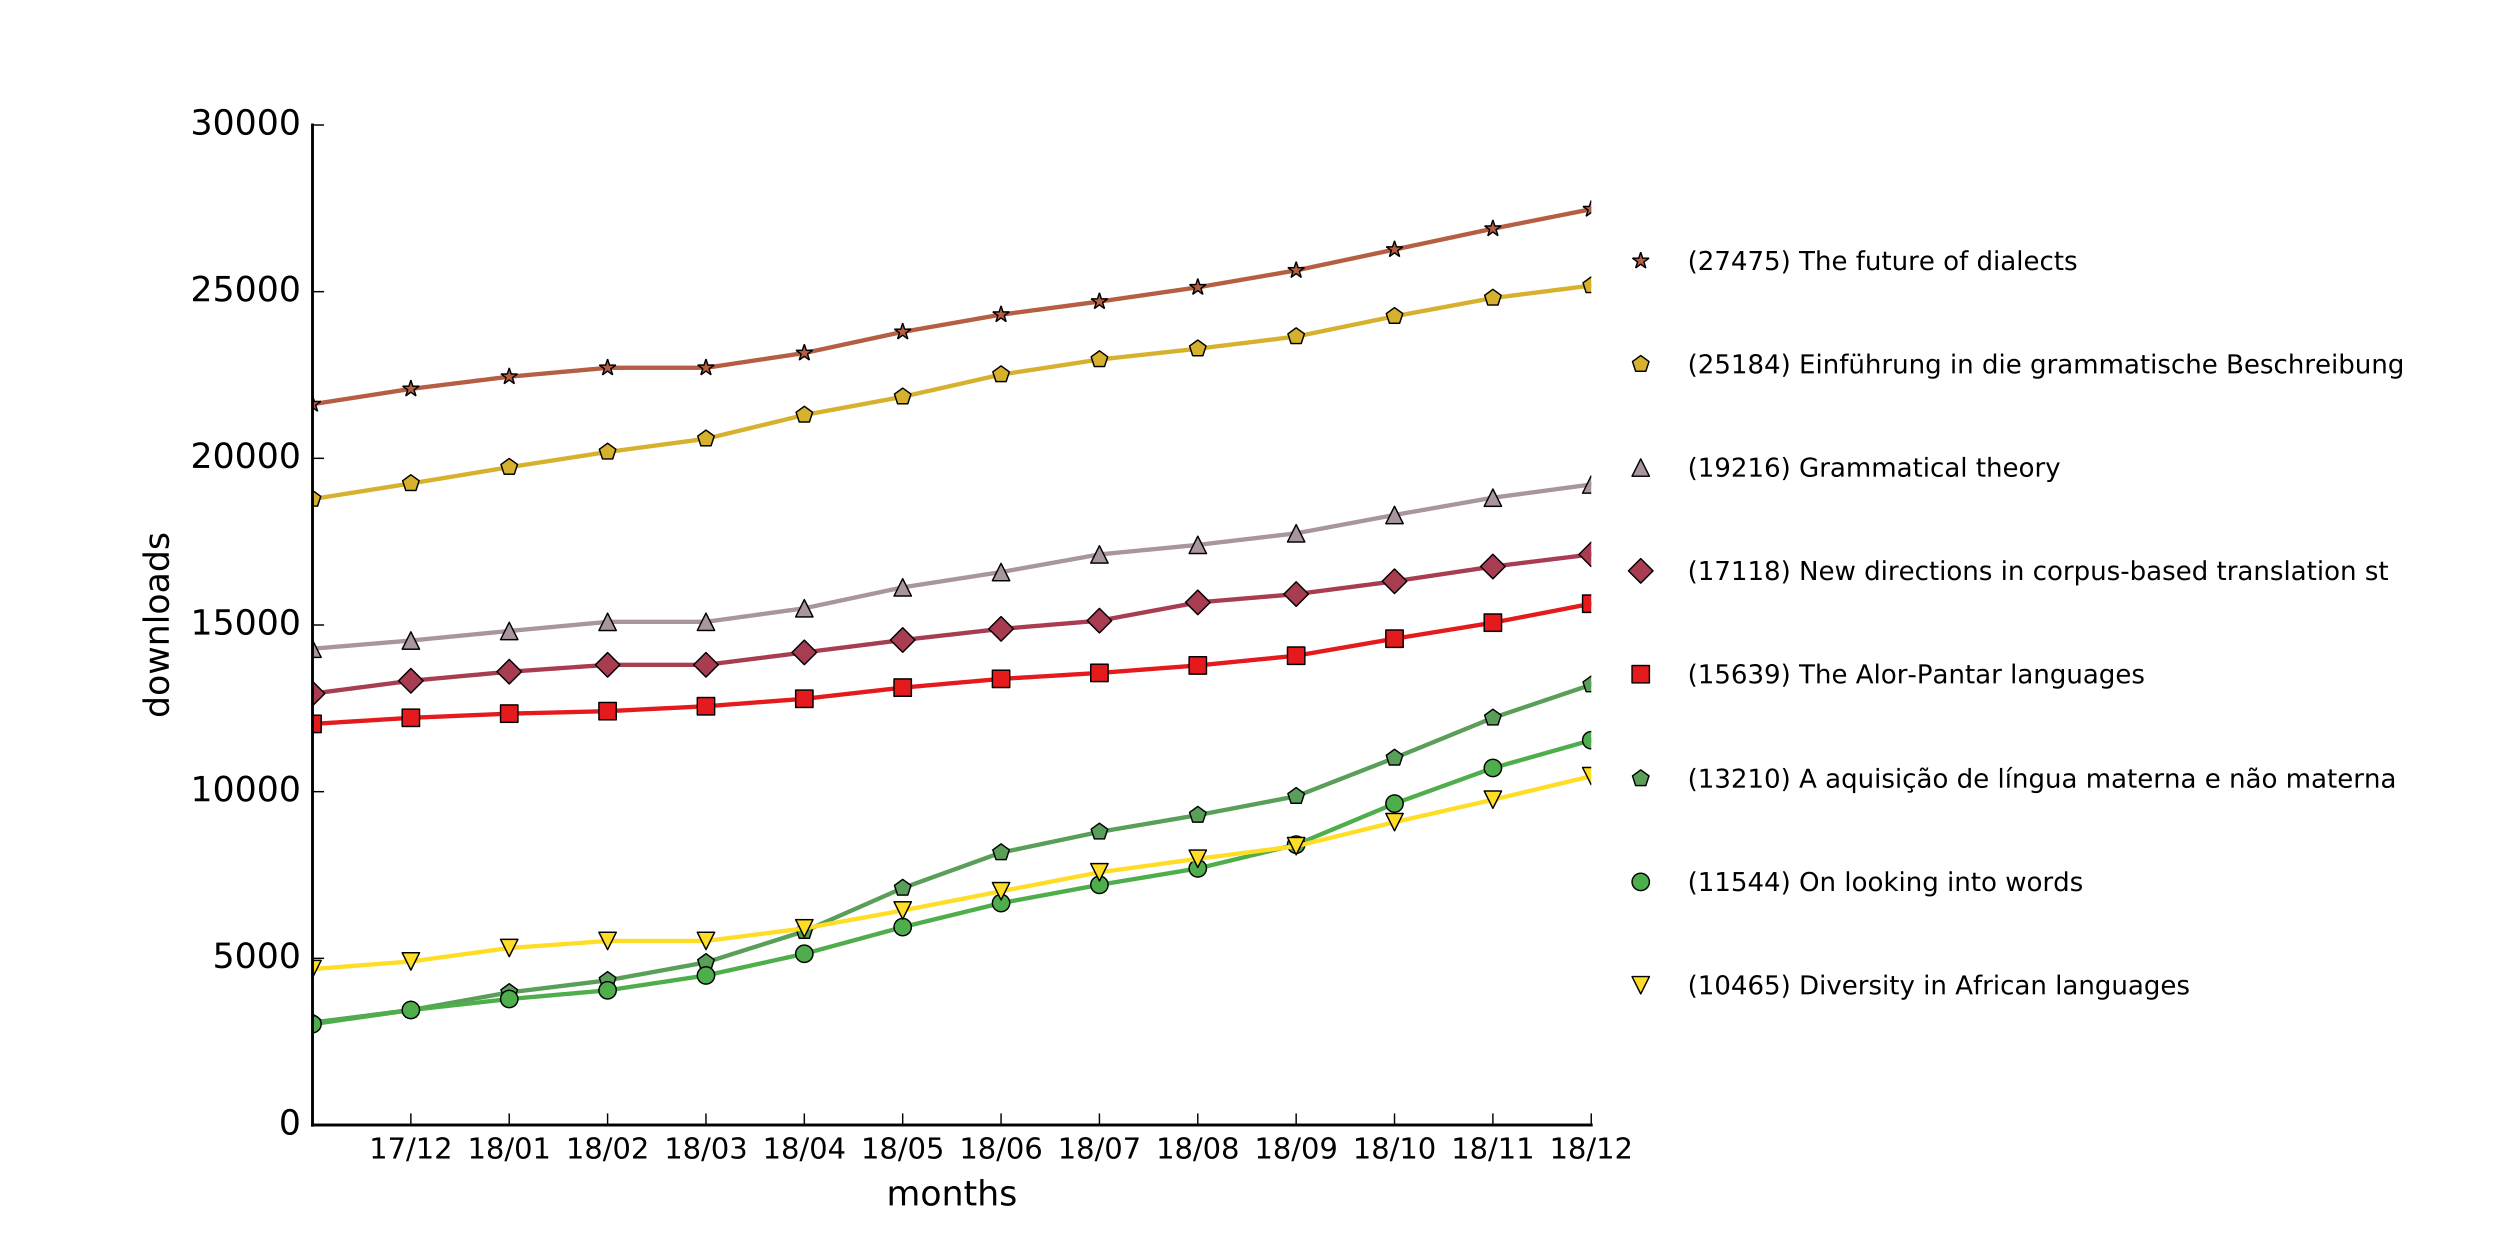 <?xml version="1.0" encoding="utf-8" standalone="no"?>
<!DOCTYPE svg PUBLIC "-//W3C//DTD SVG 1.1//EN"
  "http://www.w3.org/Graphics/SVG/1.1/DTD/svg11.dtd">
<!-- Created with matplotlib (http://matplotlib.org/) -->
<svg height="432pt" version="1.1" viewBox="0 0 864 432" width="864pt" xmlns="http://www.w3.org/2000/svg" xmlns:xlink="http://www.w3.org/1999/xlink">
 <defs>
  <style type="text/css">
*{stroke-linecap:butt;stroke-linejoin:round;stroke-miterlimit:100000;}
  </style>
 </defs>
 <g id="figure_1">
  <g id="patch_1">
   <path d="M 0 432 
L 864 432 
L 864 0 
L 0 0 
z
" style="fill:#ffffff;"/>
  </g>
  <g id="axes_1">
   <g id="patch_2">
    <path d="M 108 388.8 
L 549.936 388.8 
L 549.936 43.2 
L 108 43.2 
z
" style="fill:#ffffff;"/>
   </g>
   <g id="line2d_1">
    <path clip-path="url(#pccca82079e)" d="M 108 139.68 
L 141.995 134.392 
L 175.99 130.176 
L 209.985 127.112 
L 243.98 127.1 
L 277.975 121.997 
L 311.97 114.693 
L 345.966 108.726 
L 379.961 104.21 
L 413.956 99.291 
L 447.951 93.439 
L 481.946 86.239 
L 515.941 79.027 
L 549.936 72.288 
" style="fill:none;stroke:#b55e43;stroke-linecap:square;stroke-width:1.5;"/>
   </g>
   <g id="line2d_2">
    <defs>
     <path d="M 0 -3 
L -0.674 -0.927 
L -2.853 -0.927 
L -1.09 0.354 
L -1.763 2.427 
L -0 1.146 
L 1.763 2.427 
L 1.09 0.354 
L 2.853 -0.927 
L 0.674 -0.927 
z
" id="m938ef5c535" style="stroke:#000000;stroke-linejoin:bevel;stroke-width:0.5;"/>
    </defs>
    <g clip-path="url(#pccca82079e)">
     <use style="fill:#b55e43;stroke:#000000;stroke-linejoin:bevel;stroke-width:0.5;" x="108.0" xlink:href="#m938ef5c535" y="139.68"/>
     <use style="fill:#b55e43;stroke:#000000;stroke-linejoin:bevel;stroke-width:0.5;" x="141.995" xlink:href="#m938ef5c535" y="134.392"/>
     <use style="fill:#b55e43;stroke:#000000;stroke-linejoin:bevel;stroke-width:0.5;" x="175.99" xlink:href="#m938ef5c535" y="130.176"/>
     <use style="fill:#b55e43;stroke:#000000;stroke-linejoin:bevel;stroke-width:0.5;" x="209.985" xlink:href="#m938ef5c535" y="127.112"/>
     <use style="fill:#b55e43;stroke:#000000;stroke-linejoin:bevel;stroke-width:0.5;" x="243.98" xlink:href="#m938ef5c535" y="127.1"/>
     <use style="fill:#b55e43;stroke:#000000;stroke-linejoin:bevel;stroke-width:0.5;" x="277.975" xlink:href="#m938ef5c535" y="121.997"/>
     <use style="fill:#b55e43;stroke:#000000;stroke-linejoin:bevel;stroke-width:0.5;" x="311.97" xlink:href="#m938ef5c535" y="114.693"/>
     <use style="fill:#b55e43;stroke:#000000;stroke-linejoin:bevel;stroke-width:0.5;" x="345.966" xlink:href="#m938ef5c535" y="108.726"/>
     <use style="fill:#b55e43;stroke:#000000;stroke-linejoin:bevel;stroke-width:0.5;" x="379.961" xlink:href="#m938ef5c535" y="104.21"/>
     <use style="fill:#b55e43;stroke:#000000;stroke-linejoin:bevel;stroke-width:0.5;" x="413.956" xlink:href="#m938ef5c535" y="99.291"/>
     <use style="fill:#b55e43;stroke:#000000;stroke-linejoin:bevel;stroke-width:0.5;" x="447.951" xlink:href="#m938ef5c535" y="93.439"/>
     <use style="fill:#b55e43;stroke:#000000;stroke-linejoin:bevel;stroke-width:0.5;" x="481.946" xlink:href="#m938ef5c535" y="86.239"/>
     <use style="fill:#b55e43;stroke:#000000;stroke-linejoin:bevel;stroke-width:0.5;" x="515.941" xlink:href="#m938ef5c535" y="79.027"/>
     <use style="fill:#b55e43;stroke:#000000;stroke-linejoin:bevel;stroke-width:0.5;" x="549.936" xlink:href="#m938ef5c535" y="72.288"/>
    </g>
   </g>
   <g id="line2d_3">
    <path clip-path="url(#pccca82079e)" d="M 108 172.477 
L 141.995 167.075 
L 175.99 161.453 
L 209.985 156.188 
L 243.98 151.638 
L 277.975 143.412 
L 311.97 137.123 
L 345.966 129.45 
L 379.961 124.243 
L 413.956 120.511 
L 447.951 116.306 
L 481.946 109.302 
L 515.941 102.989 
L 549.936 98.68 
" style="fill:none;stroke:#d6b12e;stroke-linecap:square;stroke-width:1.5;"/>
   </g>
   <g id="line2d_4">
    <defs>
     <path d="M 0 -3 
L -2.853 -0.927 
L -1.763 2.427 
L 1.763 2.427 
L 2.853 -0.927 
z
" id="m0403fbc9be" style="stroke:#000000;stroke-linejoin:miter;stroke-width:0.5;"/>
    </defs>
    <g clip-path="url(#pccca82079e)">
     <use style="fill:#d6b12e;stroke:#000000;stroke-linejoin:miter;stroke-width:0.5;" x="108.0" xlink:href="#m0403fbc9be" y="172.477"/>
     <use style="fill:#d6b12e;stroke:#000000;stroke-linejoin:miter;stroke-width:0.5;" x="141.995" xlink:href="#m0403fbc9be" y="167.075"/>
     <use style="fill:#d6b12e;stroke:#000000;stroke-linejoin:miter;stroke-width:0.5;" x="175.99" xlink:href="#m0403fbc9be" y="161.453"/>
     <use style="fill:#d6b12e;stroke:#000000;stroke-linejoin:miter;stroke-width:0.5;" x="209.985" xlink:href="#m0403fbc9be" y="156.188"/>
     <use style="fill:#d6b12e;stroke:#000000;stroke-linejoin:miter;stroke-width:0.5;" x="243.98" xlink:href="#m0403fbc9be" y="151.638"/>
     <use style="fill:#d6b12e;stroke:#000000;stroke-linejoin:miter;stroke-width:0.5;" x="277.975" xlink:href="#m0403fbc9be" y="143.412"/>
     <use style="fill:#d6b12e;stroke:#000000;stroke-linejoin:miter;stroke-width:0.5;" x="311.97" xlink:href="#m0403fbc9be" y="137.123"/>
     <use style="fill:#d6b12e;stroke:#000000;stroke-linejoin:miter;stroke-width:0.5;" x="345.966" xlink:href="#m0403fbc9be" y="129.45"/>
     <use style="fill:#d6b12e;stroke:#000000;stroke-linejoin:miter;stroke-width:0.5;" x="379.961" xlink:href="#m0403fbc9be" y="124.243"/>
     <use style="fill:#d6b12e;stroke:#000000;stroke-linejoin:miter;stroke-width:0.5;" x="413.956" xlink:href="#m0403fbc9be" y="120.511"/>
     <use style="fill:#d6b12e;stroke:#000000;stroke-linejoin:miter;stroke-width:0.5;" x="447.951" xlink:href="#m0403fbc9be" y="116.306"/>
     <use style="fill:#d6b12e;stroke:#000000;stroke-linejoin:miter;stroke-width:0.5;" x="481.946" xlink:href="#m0403fbc9be" y="109.302"/>
     <use style="fill:#d6b12e;stroke:#000000;stroke-linejoin:miter;stroke-width:0.5;" x="515.941" xlink:href="#m0403fbc9be" y="102.989"/>
     <use style="fill:#d6b12e;stroke:#000000;stroke-linejoin:miter;stroke-width:0.5;" x="549.936" xlink:href="#m0403fbc9be" y="98.68"/>
    </g>
   </g>
   <g id="line2d_5">
    <path clip-path="url(#pccca82079e)" d="M 108 224.191 
L 141.995 221.357 
L 175.99 218.062 
L 209.985 214.906 
L 243.98 214.894 
L 277.975 210.217 
L 311.97 202.982 
L 345.966 197.695 
L 379.961 191.601 
L 413.956 188.306 
L 447.951 184.308 
L 481.946 177.972 
L 515.941 171.994 
L 549.936 167.432 
" style="fill:none;stroke:#a8959f;stroke-linecap:square;stroke-width:1.5;"/>
   </g>
   <g id="line2d_6">
    <defs>
     <path d="M 0 -3 
L -3 3 
L 3 3 
z
" id="meffb454f00" style="stroke:#000000;stroke-linejoin:miter;stroke-width:0.5;"/>
    </defs>
    <g clip-path="url(#pccca82079e)">
     <use style="fill:#a8959f;stroke:#000000;stroke-linejoin:miter;stroke-width:0.5;" x="108.0" xlink:href="#meffb454f00" y="224.191"/>
     <use style="fill:#a8959f;stroke:#000000;stroke-linejoin:miter;stroke-width:0.5;" x="141.995" xlink:href="#meffb454f00" y="221.357"/>
     <use style="fill:#a8959f;stroke:#000000;stroke-linejoin:miter;stroke-width:0.5;" x="175.99" xlink:href="#meffb454f00" y="218.062"/>
     <use style="fill:#a8959f;stroke:#000000;stroke-linejoin:miter;stroke-width:0.5;" x="209.985" xlink:href="#meffb454f00" y="214.906"/>
     <use style="fill:#a8959f;stroke:#000000;stroke-linejoin:miter;stroke-width:0.5;" x="243.98" xlink:href="#meffb454f00" y="214.894"/>
     <use style="fill:#a8959f;stroke:#000000;stroke-linejoin:miter;stroke-width:0.5;" x="277.975" xlink:href="#meffb454f00" y="210.217"/>
     <use style="fill:#a8959f;stroke:#000000;stroke-linejoin:miter;stroke-width:0.5;" x="311.97" xlink:href="#meffb454f00" y="202.982"/>
     <use style="fill:#a8959f;stroke:#000000;stroke-linejoin:miter;stroke-width:0.5;" x="345.966" xlink:href="#meffb454f00" y="197.695"/>
     <use style="fill:#a8959f;stroke:#000000;stroke-linejoin:miter;stroke-width:0.5;" x="379.961" xlink:href="#meffb454f00" y="191.601"/>
     <use style="fill:#a8959f;stroke:#000000;stroke-linejoin:miter;stroke-width:0.5;" x="413.956" xlink:href="#meffb454f00" y="188.306"/>
     <use style="fill:#a8959f;stroke:#000000;stroke-linejoin:miter;stroke-width:0.5;" x="447.951" xlink:href="#meffb454f00" y="184.308"/>
     <use style="fill:#a8959f;stroke:#000000;stroke-linejoin:miter;stroke-width:0.5;" x="481.946" xlink:href="#meffb454f00" y="177.972"/>
     <use style="fill:#a8959f;stroke:#000000;stroke-linejoin:miter;stroke-width:0.5;" x="515.941" xlink:href="#meffb454f00" y="171.994"/>
     <use style="fill:#a8959f;stroke:#000000;stroke-linejoin:miter;stroke-width:0.5;" x="549.936" xlink:href="#meffb454f00" y="167.432"/>
    </g>
   </g>
   <g id="line2d_7">
    <path clip-path="url(#pccca82079e)" d="M 108 239.697 
L 141.995 235.273 
L 175.99 232.14 
L 209.985 229.766 
L 243.98 229.755 
L 277.975 225.469 
L 311.97 221.184 
L 345.966 217.336 
L 379.961 214.502 
L 413.956 208.189 
L 447.951 205.321 
L 481.946 200.886 
L 515.941 195.794 
L 549.936 191.601 
" style="fill:none;stroke:#a83d52;stroke-linecap:square;stroke-width:1.5;"/>
   </g>
   <g id="line2d_8">
    <defs>
     <path d="M -0 4.243 
L 4.243 0 
L 0 -4.243 
L -4.243 -0 
z
" id="m67e02b4a29" style="stroke:#000000;stroke-linejoin:miter;stroke-width:0.5;"/>
    </defs>
    <g clip-path="url(#pccca82079e)">
     <use style="fill:#a83d52;stroke:#000000;stroke-linejoin:miter;stroke-width:0.5;" x="108.0" xlink:href="#m67e02b4a29" y="239.697"/>
     <use style="fill:#a83d52;stroke:#000000;stroke-linejoin:miter;stroke-width:0.5;" x="141.995" xlink:href="#m67e02b4a29" y="235.273"/>
     <use style="fill:#a83d52;stroke:#000000;stroke-linejoin:miter;stroke-width:0.5;" x="175.99" xlink:href="#m67e02b4a29" y="232.14"/>
     <use style="fill:#a83d52;stroke:#000000;stroke-linejoin:miter;stroke-width:0.5;" x="209.985" xlink:href="#m67e02b4a29" y="229.766"/>
     <use style="fill:#a83d52;stroke:#000000;stroke-linejoin:miter;stroke-width:0.5;" x="243.98" xlink:href="#m67e02b4a29" y="229.755"/>
     <use style="fill:#a83d52;stroke:#000000;stroke-linejoin:miter;stroke-width:0.5;" x="277.975" xlink:href="#m67e02b4a29" y="225.469"/>
     <use style="fill:#a83d52;stroke:#000000;stroke-linejoin:miter;stroke-width:0.5;" x="311.97" xlink:href="#m67e02b4a29" y="221.184"/>
     <use style="fill:#a83d52;stroke:#000000;stroke-linejoin:miter;stroke-width:0.5;" x="345.966" xlink:href="#m67e02b4a29" y="217.336"/>
     <use style="fill:#a83d52;stroke:#000000;stroke-linejoin:miter;stroke-width:0.5;" x="379.961" xlink:href="#m67e02b4a29" y="214.502"/>
     <use style="fill:#a83d52;stroke:#000000;stroke-linejoin:miter;stroke-width:0.5;" x="413.956" xlink:href="#m67e02b4a29" y="208.189"/>
     <use style="fill:#a83d52;stroke:#000000;stroke-linejoin:miter;stroke-width:0.5;" x="447.951" xlink:href="#m67e02b4a29" y="205.321"/>
     <use style="fill:#a83d52;stroke:#000000;stroke-linejoin:miter;stroke-width:0.5;" x="481.946" xlink:href="#m67e02b4a29" y="200.886"/>
     <use style="fill:#a83d52;stroke:#000000;stroke-linejoin:miter;stroke-width:0.5;" x="515.941" xlink:href="#m67e02b4a29" y="195.794"/>
     <use style="fill:#a83d52;stroke:#000000;stroke-linejoin:miter;stroke-width:0.5;" x="549.936" xlink:href="#m67e02b4a29" y="191.601"/>
    </g>
   </g>
   <g id="line2d_9">
    <path clip-path="url(#pccca82079e)" d="M 108 250.18 
L 141.995 248.072 
L 175.99 246.632 
L 209.985 245.768 
L 243.98 244.074 
L 277.975 241.494 
L 311.97 237.635 
L 345.966 234.616 
L 379.961 232.554 
L 413.956 229.974 
L 447.951 226.61 
L 481.946 220.735 
L 515.941 215.194 
L 549.936 208.639 
" style="fill:none;stroke:#e41a1c;stroke-linecap:square;stroke-width:1.5;"/>
   </g>
   <g id="line2d_10">
    <defs>
     <path d="M -3 3 
L 3 3 
L 3 -3 
L -3 -3 
z
" id="m15a038db3d" style="stroke:#000000;stroke-linejoin:miter;stroke-width:0.5;"/>
    </defs>
    <g clip-path="url(#pccca82079e)">
     <use style="fill:#e41a1c;stroke:#000000;stroke-linejoin:miter;stroke-width:0.5;" x="108.0" xlink:href="#m15a038db3d" y="250.18"/>
     <use style="fill:#e41a1c;stroke:#000000;stroke-linejoin:miter;stroke-width:0.5;" x="141.995" xlink:href="#m15a038db3d" y="248.072"/>
     <use style="fill:#e41a1c;stroke:#000000;stroke-linejoin:miter;stroke-width:0.5;" x="175.99" xlink:href="#m15a038db3d" y="246.632"/>
     <use style="fill:#e41a1c;stroke:#000000;stroke-linejoin:miter;stroke-width:0.5;" x="209.985" xlink:href="#m15a038db3d" y="245.768"/>
     <use style="fill:#e41a1c;stroke:#000000;stroke-linejoin:miter;stroke-width:0.5;" x="243.98" xlink:href="#m15a038db3d" y="244.074"/>
     <use style="fill:#e41a1c;stroke:#000000;stroke-linejoin:miter;stroke-width:0.5;" x="277.975" xlink:href="#m15a038db3d" y="241.494"/>
     <use style="fill:#e41a1c;stroke:#000000;stroke-linejoin:miter;stroke-width:0.5;" x="311.97" xlink:href="#m15a038db3d" y="237.635"/>
     <use style="fill:#e41a1c;stroke:#000000;stroke-linejoin:miter;stroke-width:0.5;" x="345.966" xlink:href="#m15a038db3d" y="234.616"/>
     <use style="fill:#e41a1c;stroke:#000000;stroke-linejoin:miter;stroke-width:0.5;" x="379.961" xlink:href="#m15a038db3d" y="232.554"/>
     <use style="fill:#e41a1c;stroke:#000000;stroke-linejoin:miter;stroke-width:0.5;" x="413.956" xlink:href="#m15a038db3d" y="229.974"/>
     <use style="fill:#e41a1c;stroke:#000000;stroke-linejoin:miter;stroke-width:0.5;" x="447.951" xlink:href="#m15a038db3d" y="226.61"/>
     <use style="fill:#e41a1c;stroke:#000000;stroke-linejoin:miter;stroke-width:0.5;" x="481.946" xlink:href="#m15a038db3d" y="220.735"/>
     <use style="fill:#e41a1c;stroke:#000000;stroke-linejoin:miter;stroke-width:0.5;" x="515.941" xlink:href="#m15a038db3d" y="215.194"/>
     <use style="fill:#e41a1c;stroke:#000000;stroke-linejoin:miter;stroke-width:0.5;" x="549.936" xlink:href="#m15a038db3d" y="208.639"/>
    </g>
   </g>
   <g id="line2d_11">
    <path clip-path="url(#pccca82079e)" d="M 108 353.388 
L 141.995 349.068 
L 175.99 342.973 
L 209.985 338.792 
L 243.98 332.594 
L 277.975 321.834 
L 311.97 306.916 
L 345.966 294.647 
L 379.961 287.493 
L 413.956 281.699 
L 447.951 275.19 
L 481.946 261.953 
L 515.941 248.095 
L 549.936 236.621 
" style="fill:none;stroke:#599f59;stroke-linecap:square;stroke-width:1.5;"/>
   </g>
   <g id="line2d_12">
    <defs>
     <path d="M 0 -3 
L -2.853 -0.927 
L -1.763 2.427 
L 1.763 2.427 
L 2.853 -0.927 
z
" id="m2005ca0059" style="stroke:#000000;stroke-linejoin:miter;stroke-width:0.5;"/>
    </defs>
    <g clip-path="url(#pccca82079e)">
     <use style="fill:#599f59;stroke:#000000;stroke-linejoin:miter;stroke-width:0.5;" x="108.0" xlink:href="#m2005ca0059" y="353.388"/>
     <use style="fill:#599f59;stroke:#000000;stroke-linejoin:miter;stroke-width:0.5;" x="141.995" xlink:href="#m2005ca0059" y="349.068"/>
     <use style="fill:#599f59;stroke:#000000;stroke-linejoin:miter;stroke-width:0.5;" x="175.99" xlink:href="#m2005ca0059" y="342.973"/>
     <use style="fill:#599f59;stroke:#000000;stroke-linejoin:miter;stroke-width:0.5;" x="209.985" xlink:href="#m2005ca0059" y="338.792"/>
     <use style="fill:#599f59;stroke:#000000;stroke-linejoin:miter;stroke-width:0.5;" x="243.98" xlink:href="#m2005ca0059" y="332.594"/>
     <use style="fill:#599f59;stroke:#000000;stroke-linejoin:miter;stroke-width:0.5;" x="277.975" xlink:href="#m2005ca0059" y="321.834"/>
     <use style="fill:#599f59;stroke:#000000;stroke-linejoin:miter;stroke-width:0.5;" x="311.97" xlink:href="#m2005ca0059" y="306.916"/>
     <use style="fill:#599f59;stroke:#000000;stroke-linejoin:miter;stroke-width:0.5;" x="345.966" xlink:href="#m2005ca0059" y="294.647"/>
     <use style="fill:#599f59;stroke:#000000;stroke-linejoin:miter;stroke-width:0.5;" x="379.961" xlink:href="#m2005ca0059" y="287.493"/>
     <use style="fill:#599f59;stroke:#000000;stroke-linejoin:miter;stroke-width:0.5;" x="413.956" xlink:href="#m2005ca0059" y="281.699"/>
     <use style="fill:#599f59;stroke:#000000;stroke-linejoin:miter;stroke-width:0.5;" x="447.951" xlink:href="#m2005ca0059" y="275.19"/>
     <use style="fill:#599f59;stroke:#000000;stroke-linejoin:miter;stroke-width:0.5;" x="481.946" xlink:href="#m2005ca0059" y="261.953"/>
     <use style="fill:#599f59;stroke:#000000;stroke-linejoin:miter;stroke-width:0.5;" x="515.941" xlink:href="#m2005ca0059" y="248.095"/>
     <use style="fill:#599f59;stroke:#000000;stroke-linejoin:miter;stroke-width:0.5;" x="549.936" xlink:href="#m2005ca0059" y="236.621"/>
    </g>
   </g>
   <g id="line2d_13">
    <path clip-path="url(#pccca82079e)" d="M 108 353.94 
L 141.995 349.056 
L 175.99 345.254 
L 209.985 342.248 
L 243.98 337.11 
L 277.975 329.622 
L 311.97 320.394 
L 345.966 312.1 
L 379.961 305.798 
L 413.956 300.119 
L 447.951 291.905 
L 481.946 277.724 
L 515.941 265.409 
L 549.936 255.813 
" style="fill:none;stroke:#4eae4b;stroke-linecap:square;stroke-width:1.5;"/>
   </g>
   <g id="line2d_14">
    <defs>
     <path d="M 0 3 
C 0.796 3 1.559 2.684 2.121 2.121 
C 2.684 1.559 3 0.796 3 0 
C 3 -0.796 2.684 -1.559 2.121 -2.121 
C 1.559 -2.684 0.796 -3 0 -3 
C -0.796 -3 -1.559 -2.684 -2.121 -2.121 
C -2.684 -1.559 -3 -0.796 -3 0 
C -3 0.796 -2.684 1.559 -2.121 2.121 
C -1.559 2.684 -0.796 3 0 3 
z
" id="ma766c78873" style="stroke:#000000;stroke-width:0.5;"/>
    </defs>
    <g clip-path="url(#pccca82079e)">
     <use style="fill:#4eae4b;stroke:#000000;stroke-width:0.5;" x="108.0" xlink:href="#ma766c78873" y="353.94"/>
     <use style="fill:#4eae4b;stroke:#000000;stroke-width:0.5;" x="141.995" xlink:href="#ma766c78873" y="349.056"/>
     <use style="fill:#4eae4b;stroke:#000000;stroke-width:0.5;" x="175.99" xlink:href="#ma766c78873" y="345.254"/>
     <use style="fill:#4eae4b;stroke:#000000;stroke-width:0.5;" x="209.985" xlink:href="#ma766c78873" y="342.248"/>
     <use style="fill:#4eae4b;stroke:#000000;stroke-width:0.5;" x="243.98" xlink:href="#ma766c78873" y="337.11"/>
     <use style="fill:#4eae4b;stroke:#000000;stroke-width:0.5;" x="277.975" xlink:href="#ma766c78873" y="329.622"/>
     <use style="fill:#4eae4b;stroke:#000000;stroke-width:0.5;" x="311.97" xlink:href="#ma766c78873" y="320.394"/>
     <use style="fill:#4eae4b;stroke:#000000;stroke-width:0.5;" x="345.966" xlink:href="#ma766c78873" y="312.1"/>
     <use style="fill:#4eae4b;stroke:#000000;stroke-width:0.5;" x="379.961" xlink:href="#ma766c78873" y="305.798"/>
     <use style="fill:#4eae4b;stroke:#000000;stroke-width:0.5;" x="413.956" xlink:href="#ma766c78873" y="300.119"/>
     <use style="fill:#4eae4b;stroke:#000000;stroke-width:0.5;" x="447.951" xlink:href="#ma766c78873" y="291.905"/>
     <use style="fill:#4eae4b;stroke:#000000;stroke-width:0.5;" x="481.946" xlink:href="#ma766c78873" y="277.724"/>
     <use style="fill:#4eae4b;stroke:#000000;stroke-width:0.5;" x="515.941" xlink:href="#ma766c78873" y="265.409"/>
     <use style="fill:#4eae4b;stroke:#000000;stroke-width:0.5;" x="549.936" xlink:href="#ma766c78873" y="255.813"/>
    </g>
   </g>
   <g id="line2d_15">
    <path clip-path="url(#pccca82079e)" d="M 108 334.909 
L 141.995 332.271 
L 175.99 327.629 
L 209.985 325.198 
L 243.98 325.187 
L 277.975 320.832 
L 311.97 314.657 
L 345.966 308.01 
L 379.961 301.467 
L 413.956 296.79 
L 447.951 292.435 
L 481.946 284.129 
L 515.941 276.376 
L 549.936 268.243 
" style="fill:none;stroke:#ffdd26;stroke-linecap:square;stroke-width:1.5;"/>
   </g>
   <g id="line2d_16">
    <defs>
     <path d="M -0 3 
L 3 -3 
L -3 -3 
z
" id="m24c9011cab" style="stroke:#000000;stroke-linejoin:miter;stroke-width:0.5;"/>
    </defs>
    <g clip-path="url(#pccca82079e)">
     <use style="fill:#ffdd26;stroke:#000000;stroke-linejoin:miter;stroke-width:0.5;" x="108.0" xlink:href="#m24c9011cab" y="334.909"/>
     <use style="fill:#ffdd26;stroke:#000000;stroke-linejoin:miter;stroke-width:0.5;" x="141.995" xlink:href="#m24c9011cab" y="332.271"/>
     <use style="fill:#ffdd26;stroke:#000000;stroke-linejoin:miter;stroke-width:0.5;" x="175.99" xlink:href="#m24c9011cab" y="327.629"/>
     <use style="fill:#ffdd26;stroke:#000000;stroke-linejoin:miter;stroke-width:0.5;" x="209.985" xlink:href="#m24c9011cab" y="325.198"/>
     <use style="fill:#ffdd26;stroke:#000000;stroke-linejoin:miter;stroke-width:0.5;" x="243.98" xlink:href="#m24c9011cab" y="325.187"/>
     <use style="fill:#ffdd26;stroke:#000000;stroke-linejoin:miter;stroke-width:0.5;" x="277.975" xlink:href="#m24c9011cab" y="320.832"/>
     <use style="fill:#ffdd26;stroke:#000000;stroke-linejoin:miter;stroke-width:0.5;" x="311.97" xlink:href="#m24c9011cab" y="314.657"/>
     <use style="fill:#ffdd26;stroke:#000000;stroke-linejoin:miter;stroke-width:0.5;" x="345.966" xlink:href="#m24c9011cab" y="308.01"/>
     <use style="fill:#ffdd26;stroke:#000000;stroke-linejoin:miter;stroke-width:0.5;" x="379.961" xlink:href="#m24c9011cab" y="301.467"/>
     <use style="fill:#ffdd26;stroke:#000000;stroke-linejoin:miter;stroke-width:0.5;" x="413.956" xlink:href="#m24c9011cab" y="296.79"/>
     <use style="fill:#ffdd26;stroke:#000000;stroke-linejoin:miter;stroke-width:0.5;" x="447.951" xlink:href="#m24c9011cab" y="292.435"/>
     <use style="fill:#ffdd26;stroke:#000000;stroke-linejoin:miter;stroke-width:0.5;" x="481.946" xlink:href="#m24c9011cab" y="284.129"/>
     <use style="fill:#ffdd26;stroke:#000000;stroke-linejoin:miter;stroke-width:0.5;" x="515.941" xlink:href="#m24c9011cab" y="276.376"/>
     <use style="fill:#ffdd26;stroke:#000000;stroke-linejoin:miter;stroke-width:0.5;" x="549.936" xlink:href="#m24c9011cab" y="268.243"/>
    </g>
   </g>
   <g id="patch_3">
    <path d="M 108 388.8 
L 549.936 388.8 
" style="fill:none;stroke:#000000;stroke-linecap:square;stroke-linejoin:miter;"/>
   </g>
   <g id="patch_4">
    <path d="M 108 388.8 
L 108 43.2 
" style="fill:none;stroke:#000000;stroke-linecap:square;stroke-linejoin:miter;"/>
   </g>
   <g id="matplotlib.axis_1">
    <g id="xtick_1">
     <g id="line2d_17">
      <defs>
       <path d="M 0 0 
L 0 -4 
" id="m6f679ee0a1" style="stroke:#000000;stroke-width:0.5;"/>
      </defs>
      <g>
       <use style="stroke:#000000;stroke-width:0.5;" x="141.995" xlink:href="#m6f679ee0a1" y="388.8"/>
      </g>
     </g>
     <g id="text_1">
      <!-- 17/12 -->
      <defs>
       <path d="M 19.188 8.297 
L 53.609 8.297 
L 53.609 0 
L 7.328 0 
L 7.328 8.297 
Q 12.938 14.109 22.625 23.891 
Q 32.328 33.688 34.812 36.531 
Q 39.547 41.844 41.422 45.531 
Q 43.312 49.219 43.312 52.781 
Q 43.312 58.594 39.234 62.25 
Q 35.156 65.922 28.609 65.922 
Q 23.969 65.922 18.812 64.312 
Q 13.672 62.703 7.812 59.422 
L 7.812 69.391 
Q 13.766 71.781 18.938 73 
Q 24.125 74.219 28.422 74.219 
Q 39.75 74.219 46.484 68.547 
Q 53.219 62.891 53.219 53.422 
Q 53.219 48.922 51.531 44.891 
Q 49.859 40.875 45.406 35.406 
Q 44.188 33.984 37.641 27.219 
Q 31.109 20.453 19.188 8.297 
" id="BitstreamVeraSans-Roman-32"/>
       <path d="M 12.406 8.297 
L 28.516 8.297 
L 28.516 63.922 
L 10.984 60.406 
L 10.984 69.391 
L 28.422 72.906 
L 38.281 72.906 
L 38.281 8.297 
L 54.391 8.297 
L 54.391 0 
L 12.406 0 
z
" id="BitstreamVeraSans-Roman-31"/>
       <path d="M 8.203 72.906 
L 55.078 72.906 
L 55.078 68.703 
L 28.609 0 
L 18.312 0 
L 43.219 64.594 
L 8.203 64.594 
z
" id="BitstreamVeraSans-Roman-37"/>
       <path d="M 25.391 72.906 
L 33.688 72.906 
L 8.297 -9.281 
L 0 -9.281 
z
" id="BitstreamVeraSans-Roman-2f"/>
      </defs>
      <g transform="translate(127.586 400.398)scale(0.1 -0.1)">
       <use xlink:href="#BitstreamVeraSans-Roman-31"/>
       <use x="63.623" xlink:href="#BitstreamVeraSans-Roman-37"/>
       <use x="127.246" xlink:href="#BitstreamVeraSans-Roman-2f"/>
       <use x="160.938" xlink:href="#BitstreamVeraSans-Roman-31"/>
       <use x="224.561" xlink:href="#BitstreamVeraSans-Roman-32"/>
      </g>
     </g>
    </g>
    <g id="xtick_2">
     <g id="line2d_18">
      <g>
       <use style="stroke:#000000;stroke-width:0.5;" x="175.99" xlink:href="#m6f679ee0a1" y="388.8"/>
      </g>
     </g>
     <g id="text_2">
      <!-- 18/01 -->
      <defs>
       <path d="M 31.781 34.625 
Q 24.75 34.625 20.719 30.859 
Q 16.703 27.094 16.703 20.516 
Q 16.703 13.922 20.719 10.156 
Q 24.75 6.391 31.781 6.391 
Q 38.812 6.391 42.859 10.172 
Q 46.922 13.969 46.922 20.516 
Q 46.922 27.094 42.891 30.859 
Q 38.875 34.625 31.781 34.625 
M 21.922 38.812 
Q 15.578 40.375 12.031 44.719 
Q 8.5 49.078 8.5 55.328 
Q 8.5 64.062 14.719 69.141 
Q 20.953 74.219 31.781 74.219 
Q 42.672 74.219 48.875 69.141 
Q 55.078 64.062 55.078 55.328 
Q 55.078 49.078 51.531 44.719 
Q 48 40.375 41.703 38.812 
Q 48.828 37.156 52.797 32.312 
Q 56.781 27.484 56.781 20.516 
Q 56.781 9.906 50.312 4.234 
Q 43.844 -1.422 31.781 -1.422 
Q 19.734 -1.422 13.25 4.234 
Q 6.781 9.906 6.781 20.516 
Q 6.781 27.484 10.781 32.312 
Q 14.797 37.156 21.922 38.812 
M 18.312 54.391 
Q 18.312 48.734 21.844 45.562 
Q 25.391 42.391 31.781 42.391 
Q 38.141 42.391 41.719 45.562 
Q 45.312 48.734 45.312 54.391 
Q 45.312 60.062 41.719 63.234 
Q 38.141 66.406 31.781 66.406 
Q 25.391 66.406 21.844 63.234 
Q 18.312 60.062 18.312 54.391 
" id="BitstreamVeraSans-Roman-38"/>
       <path d="M 31.781 66.406 
Q 24.172 66.406 20.328 58.906 
Q 16.5 51.422 16.5 36.375 
Q 16.5 21.391 20.328 13.891 
Q 24.172 6.391 31.781 6.391 
Q 39.453 6.391 43.281 13.891 
Q 47.125 21.391 47.125 36.375 
Q 47.125 51.422 43.281 58.906 
Q 39.453 66.406 31.781 66.406 
M 31.781 74.219 
Q 44.047 74.219 50.516 64.516 
Q 56.984 54.828 56.984 36.375 
Q 56.984 17.969 50.516 8.266 
Q 44.047 -1.422 31.781 -1.422 
Q 19.531 -1.422 13.062 8.266 
Q 6.594 17.969 6.594 36.375 
Q 6.594 54.828 13.062 64.516 
Q 19.531 74.219 31.781 74.219 
" id="BitstreamVeraSans-Roman-30"/>
      </defs>
      <g transform="translate(161.581 400.398)scale(0.1 -0.1)">
       <use xlink:href="#BitstreamVeraSans-Roman-31"/>
       <use x="63.623" xlink:href="#BitstreamVeraSans-Roman-38"/>
       <use x="127.246" xlink:href="#BitstreamVeraSans-Roman-2f"/>
       <use x="160.938" xlink:href="#BitstreamVeraSans-Roman-30"/>
       <use x="224.561" xlink:href="#BitstreamVeraSans-Roman-31"/>
      </g>
     </g>
    </g>
    <g id="xtick_3">
     <g id="line2d_19">
      <g>
       <use style="stroke:#000000;stroke-width:0.5;" x="209.985" xlink:href="#m6f679ee0a1" y="388.8"/>
      </g>
     </g>
     <g id="text_3">
      <!-- 18/02 -->
      <g transform="translate(195.576 400.398)scale(0.1 -0.1)">
       <use xlink:href="#BitstreamVeraSans-Roman-31"/>
       <use x="63.623" xlink:href="#BitstreamVeraSans-Roman-38"/>
       <use x="127.246" xlink:href="#BitstreamVeraSans-Roman-2f"/>
       <use x="160.938" xlink:href="#BitstreamVeraSans-Roman-30"/>
       <use x="224.561" xlink:href="#BitstreamVeraSans-Roman-32"/>
      </g>
     </g>
    </g>
    <g id="xtick_4">
     <g id="line2d_20">
      <g>
       <use style="stroke:#000000;stroke-width:0.5;" x="243.98" xlink:href="#m6f679ee0a1" y="388.8"/>
      </g>
     </g>
     <g id="text_4">
      <!-- 18/03 -->
      <defs>
       <path d="M 40.578 39.312 
Q 47.656 37.797 51.625 33 
Q 55.609 28.219 55.609 21.188 
Q 55.609 10.406 48.188 4.484 
Q 40.766 -1.422 27.094 -1.422 
Q 22.516 -1.422 17.656 -0.516 
Q 12.797 0.391 7.625 2.203 
L 7.625 11.719 
Q 11.719 9.328 16.594 8.109 
Q 21.484 6.891 26.812 6.891 
Q 36.078 6.891 40.938 10.547 
Q 45.797 14.203 45.797 21.188 
Q 45.797 27.641 41.281 31.266 
Q 36.766 34.906 28.719 34.906 
L 20.219 34.906 
L 20.219 43.016 
L 29.109 43.016 
Q 36.375 43.016 40.234 45.922 
Q 44.094 48.828 44.094 54.297 
Q 44.094 59.906 40.109 62.906 
Q 36.141 65.922 28.719 65.922 
Q 24.656 65.922 20.016 65.031 
Q 15.375 64.156 9.812 62.312 
L 9.812 71.094 
Q 15.438 72.656 20.344 73.438 
Q 25.25 74.219 29.594 74.219 
Q 40.828 74.219 47.359 69.109 
Q 53.906 64.016 53.906 55.328 
Q 53.906 49.266 50.438 45.094 
Q 46.969 40.922 40.578 39.312 
" id="BitstreamVeraSans-Roman-33"/>
      </defs>
      <g transform="translate(229.571 400.398)scale(0.1 -0.1)">
       <use xlink:href="#BitstreamVeraSans-Roman-31"/>
       <use x="63.623" xlink:href="#BitstreamVeraSans-Roman-38"/>
       <use x="127.246" xlink:href="#BitstreamVeraSans-Roman-2f"/>
       <use x="160.938" xlink:href="#BitstreamVeraSans-Roman-30"/>
       <use x="224.561" xlink:href="#BitstreamVeraSans-Roman-33"/>
      </g>
     </g>
    </g>
    <g id="xtick_5">
     <g id="line2d_21">
      <g>
       <use style="stroke:#000000;stroke-width:0.5;" x="277.975" xlink:href="#m6f679ee0a1" y="388.8"/>
      </g>
     </g>
     <g id="text_5">
      <!-- 18/04 -->
      <defs>
       <path d="M 37.797 64.312 
L 12.891 25.391 
L 37.797 25.391 
z
M 35.203 72.906 
L 47.609 72.906 
L 47.609 25.391 
L 58.016 25.391 
L 58.016 17.188 
L 47.609 17.188 
L 47.609 0 
L 37.797 0 
L 37.797 17.188 
L 4.891 17.188 
L 4.891 26.703 
z
" id="BitstreamVeraSans-Roman-34"/>
      </defs>
      <g transform="translate(263.566 400.398)scale(0.1 -0.1)">
       <use xlink:href="#BitstreamVeraSans-Roman-31"/>
       <use x="63.623" xlink:href="#BitstreamVeraSans-Roman-38"/>
       <use x="127.246" xlink:href="#BitstreamVeraSans-Roman-2f"/>
       <use x="160.938" xlink:href="#BitstreamVeraSans-Roman-30"/>
       <use x="224.561" xlink:href="#BitstreamVeraSans-Roman-34"/>
      </g>
     </g>
    </g>
    <g id="xtick_6">
     <g id="line2d_22">
      <g>
       <use style="stroke:#000000;stroke-width:0.5;" x="311.97" xlink:href="#m6f679ee0a1" y="388.8"/>
      </g>
     </g>
     <g id="text_6">
      <!-- 18/05 -->
      <defs>
       <path d="M 10.797 72.906 
L 49.516 72.906 
L 49.516 64.594 
L 19.828 64.594 
L 19.828 46.734 
Q 21.969 47.469 24.109 47.828 
Q 26.266 48.188 28.422 48.188 
Q 40.625 48.188 47.75 41.5 
Q 54.891 34.812 54.891 23.391 
Q 54.891 11.625 47.562 5.094 
Q 40.234 -1.422 26.906 -1.422 
Q 22.312 -1.422 17.547 -0.641 
Q 12.797 0.141 7.719 1.703 
L 7.719 11.625 
Q 12.109 9.234 16.797 8.062 
Q 21.484 6.891 26.703 6.891 
Q 35.156 6.891 40.078 11.328 
Q 45.016 15.766 45.016 23.391 
Q 45.016 31 40.078 35.438 
Q 35.156 39.891 26.703 39.891 
Q 22.75 39.891 18.812 39.016 
Q 14.891 38.141 10.797 36.281 
z
" id="BitstreamVeraSans-Roman-35"/>
      </defs>
      <g transform="translate(297.561 400.398)scale(0.1 -0.1)">
       <use xlink:href="#BitstreamVeraSans-Roman-31"/>
       <use x="63.623" xlink:href="#BitstreamVeraSans-Roman-38"/>
       <use x="127.246" xlink:href="#BitstreamVeraSans-Roman-2f"/>
       <use x="160.938" xlink:href="#BitstreamVeraSans-Roman-30"/>
       <use x="224.561" xlink:href="#BitstreamVeraSans-Roman-35"/>
      </g>
     </g>
    </g>
    <g id="xtick_7">
     <g id="line2d_23">
      <g>
       <use style="stroke:#000000;stroke-width:0.5;" x="345.966" xlink:href="#m6f679ee0a1" y="388.8"/>
      </g>
     </g>
     <g id="text_7">
      <!-- 18/06 -->
      <defs>
       <path d="M 33.016 40.375 
Q 26.375 40.375 22.484 35.828 
Q 18.609 31.297 18.609 23.391 
Q 18.609 15.531 22.484 10.953 
Q 26.375 6.391 33.016 6.391 
Q 39.656 6.391 43.531 10.953 
Q 47.406 15.531 47.406 23.391 
Q 47.406 31.297 43.531 35.828 
Q 39.656 40.375 33.016 40.375 
M 52.594 71.297 
L 52.594 62.312 
Q 48.875 64.062 45.094 64.984 
Q 41.312 65.922 37.594 65.922 
Q 27.828 65.922 22.672 59.328 
Q 17.531 52.734 16.797 39.406 
Q 19.672 43.656 24.016 45.922 
Q 28.375 48.188 33.594 48.188 
Q 44.578 48.188 50.953 41.516 
Q 57.328 34.859 57.328 23.391 
Q 57.328 12.156 50.688 5.359 
Q 44.047 -1.422 33.016 -1.422 
Q 20.359 -1.422 13.672 8.266 
Q 6.984 17.969 6.984 36.375 
Q 6.984 53.656 15.188 63.938 
Q 23.391 74.219 37.203 74.219 
Q 40.922 74.219 44.703 73.484 
Q 48.484 72.75 52.594 71.297 
" id="BitstreamVeraSans-Roman-36"/>
      </defs>
      <g transform="translate(331.556 400.398)scale(0.1 -0.1)">
       <use xlink:href="#BitstreamVeraSans-Roman-31"/>
       <use x="63.623" xlink:href="#BitstreamVeraSans-Roman-38"/>
       <use x="127.246" xlink:href="#BitstreamVeraSans-Roman-2f"/>
       <use x="160.938" xlink:href="#BitstreamVeraSans-Roman-30"/>
       <use x="224.561" xlink:href="#BitstreamVeraSans-Roman-36"/>
      </g>
     </g>
    </g>
    <g id="xtick_8">
     <g id="line2d_24">
      <g>
       <use style="stroke:#000000;stroke-width:0.5;" x="379.961" xlink:href="#m6f679ee0a1" y="388.8"/>
      </g>
     </g>
     <g id="text_8">
      <!-- 18/07 -->
      <g transform="translate(365.551 400.398)scale(0.1 -0.1)">
       <use xlink:href="#BitstreamVeraSans-Roman-31"/>
       <use x="63.623" xlink:href="#BitstreamVeraSans-Roman-38"/>
       <use x="127.246" xlink:href="#BitstreamVeraSans-Roman-2f"/>
       <use x="160.938" xlink:href="#BitstreamVeraSans-Roman-30"/>
       <use x="224.561" xlink:href="#BitstreamVeraSans-Roman-37"/>
      </g>
     </g>
    </g>
    <g id="xtick_9">
     <g id="line2d_25">
      <g>
       <use style="stroke:#000000;stroke-width:0.5;" x="413.956" xlink:href="#m6f679ee0a1" y="388.8"/>
      </g>
     </g>
     <g id="text_9">
      <!-- 18/08 -->
      <g transform="translate(399.546 400.398)scale(0.1 -0.1)">
       <use xlink:href="#BitstreamVeraSans-Roman-31"/>
       <use x="63.623" xlink:href="#BitstreamVeraSans-Roman-38"/>
       <use x="127.246" xlink:href="#BitstreamVeraSans-Roman-2f"/>
       <use x="160.938" xlink:href="#BitstreamVeraSans-Roman-30"/>
       <use x="224.561" xlink:href="#BitstreamVeraSans-Roman-38"/>
      </g>
     </g>
    </g>
    <g id="xtick_10">
     <g id="line2d_26">
      <g>
       <use style="stroke:#000000;stroke-width:0.5;" x="447.951" xlink:href="#m6f679ee0a1" y="388.8"/>
      </g>
     </g>
     <g id="text_10">
      <!-- 18/09 -->
      <defs>
       <path d="M 10.984 1.516 
L 10.984 10.5 
Q 14.703 8.734 18.5 7.812 
Q 22.312 6.891 25.984 6.891 
Q 35.75 6.891 40.891 13.453 
Q 46.047 20.016 46.781 33.406 
Q 43.953 29.203 39.594 26.953 
Q 35.25 24.703 29.984 24.703 
Q 19.047 24.703 12.672 31.312 
Q 6.297 37.938 6.297 49.422 
Q 6.297 60.641 12.938 67.422 
Q 19.578 74.219 30.609 74.219 
Q 43.266 74.219 49.922 64.516 
Q 56.594 54.828 56.594 36.375 
Q 56.594 19.141 48.406 8.859 
Q 40.234 -1.422 26.422 -1.422 
Q 22.703 -1.422 18.891 -0.688 
Q 15.094 0.047 10.984 1.516 
M 30.609 32.422 
Q 37.25 32.422 41.125 36.953 
Q 45.016 41.5 45.016 49.422 
Q 45.016 57.281 41.125 61.844 
Q 37.25 66.406 30.609 66.406 
Q 23.969 66.406 20.094 61.844 
Q 16.219 57.281 16.219 49.422 
Q 16.219 41.5 20.094 36.953 
Q 23.969 32.422 30.609 32.422 
" id="BitstreamVeraSans-Roman-39"/>
      </defs>
      <g transform="translate(433.541 400.398)scale(0.1 -0.1)">
       <use xlink:href="#BitstreamVeraSans-Roman-31"/>
       <use x="63.623" xlink:href="#BitstreamVeraSans-Roman-38"/>
       <use x="127.246" xlink:href="#BitstreamVeraSans-Roman-2f"/>
       <use x="160.938" xlink:href="#BitstreamVeraSans-Roman-30"/>
       <use x="224.561" xlink:href="#BitstreamVeraSans-Roman-39"/>
      </g>
     </g>
    </g>
    <g id="xtick_11">
     <g id="line2d_27">
      <g>
       <use style="stroke:#000000;stroke-width:0.5;" x="481.946" xlink:href="#m6f679ee0a1" y="388.8"/>
      </g>
     </g>
     <g id="text_11">
      <!-- 18/10 -->
      <g transform="translate(467.536 400.398)scale(0.1 -0.1)">
       <use xlink:href="#BitstreamVeraSans-Roman-31"/>
       <use x="63.623" xlink:href="#BitstreamVeraSans-Roman-38"/>
       <use x="127.246" xlink:href="#BitstreamVeraSans-Roman-2f"/>
       <use x="160.938" xlink:href="#BitstreamVeraSans-Roman-31"/>
       <use x="224.561" xlink:href="#BitstreamVeraSans-Roman-30"/>
      </g>
     </g>
    </g>
    <g id="xtick_12">
     <g id="line2d_28">
      <g>
       <use style="stroke:#000000;stroke-width:0.5;" x="515.941" xlink:href="#m6f679ee0a1" y="388.8"/>
      </g>
     </g>
     <g id="text_12">
      <!-- 18/11 -->
      <g transform="translate(501.532 400.398)scale(0.1 -0.1)">
       <use xlink:href="#BitstreamVeraSans-Roman-31"/>
       <use x="63.623" xlink:href="#BitstreamVeraSans-Roman-38"/>
       <use x="127.246" xlink:href="#BitstreamVeraSans-Roman-2f"/>
       <use x="160.938" xlink:href="#BitstreamVeraSans-Roman-31"/>
       <use x="224.561" xlink:href="#BitstreamVeraSans-Roman-31"/>
      </g>
     </g>
    </g>
    <g id="xtick_13">
     <g id="line2d_29">
      <g>
       <use style="stroke:#000000;stroke-width:0.5;" x="549.936" xlink:href="#m6f679ee0a1" y="388.8"/>
      </g>
     </g>
     <g id="text_13">
      <!-- 18/12 -->
      <g transform="translate(535.527 400.398)scale(0.1 -0.1)">
       <use xlink:href="#BitstreamVeraSans-Roman-31"/>
       <use x="63.623" xlink:href="#BitstreamVeraSans-Roman-38"/>
       <use x="127.246" xlink:href="#BitstreamVeraSans-Roman-2f"/>
       <use x="160.938" xlink:href="#BitstreamVeraSans-Roman-31"/>
       <use x="224.561" xlink:href="#BitstreamVeraSans-Roman-32"/>
      </g>
     </g>
    </g>
    <g id="text_14">
     <!-- months -->
     <defs>
      <path d="M 54.891 33.016 
L 54.891 0 
L 45.906 0 
L 45.906 32.719 
Q 45.906 40.484 42.875 44.328 
Q 39.844 48.188 33.797 48.188 
Q 26.516 48.188 22.312 43.547 
Q 18.109 38.922 18.109 30.906 
L 18.109 0 
L 9.078 0 
L 9.078 54.688 
L 18.109 54.688 
L 18.109 46.188 
Q 21.344 51.125 25.703 53.562 
Q 30.078 56 35.797 56 
Q 45.219 56 50.047 50.172 
Q 54.891 44.344 54.891 33.016 
" id="BitstreamVeraSans-Roman-6e"/>
      <path d="M 52 44.188 
Q 55.375 50.25 60.062 53.125 
Q 64.75 56 71.094 56 
Q 79.641 56 84.281 50.016 
Q 88.922 44.047 88.922 33.016 
L 88.922 0 
L 79.891 0 
L 79.891 32.719 
Q 79.891 40.578 77.094 44.375 
Q 74.312 48.188 68.609 48.188 
Q 61.625 48.188 57.562 43.547 
Q 53.516 38.922 53.516 30.906 
L 53.516 0 
L 44.484 0 
L 44.484 32.719 
Q 44.484 40.625 41.703 44.406 
Q 38.922 48.188 33.109 48.188 
Q 26.219 48.188 22.156 43.531 
Q 18.109 38.875 18.109 30.906 
L 18.109 0 
L 9.078 0 
L 9.078 54.688 
L 18.109 54.688 
L 18.109 46.188 
Q 21.188 51.219 25.484 53.609 
Q 29.781 56 35.688 56 
Q 41.656 56 45.828 52.969 
Q 50 49.953 52 44.188 
" id="BitstreamVeraSans-Roman-6d"/>
      <path d="M 30.609 48.391 
Q 23.391 48.391 19.188 42.75 
Q 14.984 37.109 14.984 27.297 
Q 14.984 17.484 19.156 11.844 
Q 23.344 6.203 30.609 6.203 
Q 37.797 6.203 41.984 11.859 
Q 46.188 17.531 46.188 27.297 
Q 46.188 37.016 41.984 42.703 
Q 37.797 48.391 30.609 48.391 
M 30.609 56 
Q 42.328 56 49.016 48.375 
Q 55.719 40.766 55.719 27.297 
Q 55.719 13.875 49.016 6.219 
Q 42.328 -1.422 30.609 -1.422 
Q 18.844 -1.422 12.172 6.219 
Q 5.516 13.875 5.516 27.297 
Q 5.516 40.766 12.172 48.375 
Q 18.844 56 30.609 56 
" id="BitstreamVeraSans-Roman-6f"/>
      <path d="M 54.891 33.016 
L 54.891 0 
L 45.906 0 
L 45.906 32.719 
Q 45.906 40.484 42.875 44.328 
Q 39.844 48.188 33.797 48.188 
Q 26.516 48.188 22.312 43.547 
Q 18.109 38.922 18.109 30.906 
L 18.109 0 
L 9.078 0 
L 9.078 75.984 
L 18.109 75.984 
L 18.109 46.188 
Q 21.344 51.125 25.703 53.562 
Q 30.078 56 35.797 56 
Q 45.219 56 50.047 50.172 
Q 54.891 44.344 54.891 33.016 
" id="BitstreamVeraSans-Roman-68"/>
      <path d="M 18.312 70.219 
L 18.312 54.688 
L 36.812 54.688 
L 36.812 47.703 
L 18.312 47.703 
L 18.312 18.016 
Q 18.312 11.328 20.141 9.422 
Q 21.969 7.516 27.594 7.516 
L 36.812 7.516 
L 36.812 0 
L 27.594 0 
Q 17.188 0 13.234 3.875 
Q 9.281 7.766 9.281 18.016 
L 9.281 47.703 
L 2.688 47.703 
L 2.688 54.688 
L 9.281 54.688 
L 9.281 70.219 
z
" id="BitstreamVeraSans-Roman-74"/>
      <path d="M 44.281 53.078 
L 44.281 44.578 
Q 40.484 46.531 36.375 47.5 
Q 32.281 48.484 27.875 48.484 
Q 21.188 48.484 17.844 46.438 
Q 14.5 44.391 14.5 40.281 
Q 14.5 37.156 16.891 35.375 
Q 19.281 33.594 26.516 31.984 
L 29.594 31.297 
Q 39.156 29.25 43.188 25.516 
Q 47.219 21.781 47.219 15.094 
Q 47.219 7.469 41.188 3.016 
Q 35.156 -1.422 24.609 -1.422 
Q 20.219 -1.422 15.453 -0.562 
Q 10.688 0.297 5.422 2 
L 5.422 11.281 
Q 10.406 8.688 15.234 7.391 
Q 20.062 6.109 24.812 6.109 
Q 31.156 6.109 34.562 8.281 
Q 37.984 10.453 37.984 14.406 
Q 37.984 18.062 35.516 20.016 
Q 33.062 21.969 24.703 23.781 
L 21.578 24.516 
Q 13.234 26.266 9.516 29.906 
Q 5.812 33.547 5.812 39.891 
Q 5.812 47.609 11.281 51.797 
Q 16.75 56 26.812 56 
Q 31.781 56 36.172 55.266 
Q 40.578 54.547 44.281 53.078 
" id="BitstreamVeraSans-Roman-73"/>
     </defs>
     <g transform="translate(306.37 416.596)scale(0.12 -0.12)">
      <use xlink:href="#BitstreamVeraSans-Roman-6d"/>
      <use x="97.412" xlink:href="#BitstreamVeraSans-Roman-6f"/>
      <use x="158.594" xlink:href="#BitstreamVeraSans-Roman-6e"/>
      <use x="221.973" xlink:href="#BitstreamVeraSans-Roman-74"/>
      <use x="261.182" xlink:href="#BitstreamVeraSans-Roman-68"/>
      <use x="324.561" xlink:href="#BitstreamVeraSans-Roman-73"/>
     </g>
    </g>
   </g>
   <g id="matplotlib.axis_2">
    <g id="ytick_1">
     <g id="line2d_30">
      <defs>
       <path d="M 0 0 
L 4 0 
" id="m53bc80a419" style="stroke:#000000;stroke-width:0.5;"/>
      </defs>
      <g>
       <use style="stroke:#000000;stroke-width:0.5;" x="108.0" xlink:href="#m53bc80a419" y="388.8"/>
      </g>
     </g>
     <g id="text_15">
      <!-- 0 -->
      <g transform="translate(96.365 392.111)scale(0.12 -0.12)">
       <use xlink:href="#BitstreamVeraSans-Roman-30"/>
      </g>
     </g>
    </g>
    <g id="ytick_2">
     <g id="line2d_31">
      <g>
       <use style="stroke:#000000;stroke-width:0.5;" x="108.0" xlink:href="#m53bc80a419" y="331.2"/>
      </g>
     </g>
     <g id="text_16">
      <!-- 5000 -->
      <g transform="translate(73.46 334.511)scale(0.12 -0.12)">
       <use xlink:href="#BitstreamVeraSans-Roman-35"/>
       <use x="63.623" xlink:href="#BitstreamVeraSans-Roman-30"/>
       <use x="127.246" xlink:href="#BitstreamVeraSans-Roman-30"/>
       <use x="190.869" xlink:href="#BitstreamVeraSans-Roman-30"/>
      </g>
     </g>
    </g>
    <g id="ytick_3">
     <g id="line2d_32">
      <g>
       <use style="stroke:#000000;stroke-width:0.5;" x="108.0" xlink:href="#m53bc80a419" y="273.6"/>
      </g>
     </g>
     <g id="text_17">
      <!-- 10000 -->
      <g transform="translate(65.825 276.911)scale(0.12 -0.12)">
       <use xlink:href="#BitstreamVeraSans-Roman-31"/>
       <use x="63.623" xlink:href="#BitstreamVeraSans-Roman-30"/>
       <use x="127.246" xlink:href="#BitstreamVeraSans-Roman-30"/>
       <use x="190.869" xlink:href="#BitstreamVeraSans-Roman-30"/>
       <use x="254.492" xlink:href="#BitstreamVeraSans-Roman-30"/>
      </g>
     </g>
    </g>
    <g id="ytick_4">
     <g id="line2d_33">
      <g>
       <use style="stroke:#000000;stroke-width:0.5;" x="108.0" xlink:href="#m53bc80a419" y="216.0"/>
      </g>
     </g>
     <g id="text_18">
      <!-- 15000 -->
      <g transform="translate(65.825 219.311)scale(0.12 -0.12)">
       <use xlink:href="#BitstreamVeraSans-Roman-31"/>
       <use x="63.623" xlink:href="#BitstreamVeraSans-Roman-35"/>
       <use x="127.246" xlink:href="#BitstreamVeraSans-Roman-30"/>
       <use x="190.869" xlink:href="#BitstreamVeraSans-Roman-30"/>
       <use x="254.492" xlink:href="#BitstreamVeraSans-Roman-30"/>
      </g>
     </g>
    </g>
    <g id="ytick_5">
     <g id="line2d_34">
      <g>
       <use style="stroke:#000000;stroke-width:0.5;" x="108.0" xlink:href="#m53bc80a419" y="158.4"/>
      </g>
     </g>
     <g id="text_19">
      <!-- 20000 -->
      <g transform="translate(65.825 161.711)scale(0.12 -0.12)">
       <use xlink:href="#BitstreamVeraSans-Roman-32"/>
       <use x="63.623" xlink:href="#BitstreamVeraSans-Roman-30"/>
       <use x="127.246" xlink:href="#BitstreamVeraSans-Roman-30"/>
       <use x="190.869" xlink:href="#BitstreamVeraSans-Roman-30"/>
       <use x="254.492" xlink:href="#BitstreamVeraSans-Roman-30"/>
      </g>
     </g>
    </g>
    <g id="ytick_6">
     <g id="line2d_35">
      <g>
       <use style="stroke:#000000;stroke-width:0.5;" x="108.0" xlink:href="#m53bc80a419" y="100.8"/>
      </g>
     </g>
     <g id="text_20">
      <!-- 25000 -->
      <g transform="translate(65.825 104.111)scale(0.12 -0.12)">
       <use xlink:href="#BitstreamVeraSans-Roman-32"/>
       <use x="63.623" xlink:href="#BitstreamVeraSans-Roman-35"/>
       <use x="127.246" xlink:href="#BitstreamVeraSans-Roman-30"/>
       <use x="190.869" xlink:href="#BitstreamVeraSans-Roman-30"/>
       <use x="254.492" xlink:href="#BitstreamVeraSans-Roman-30"/>
      </g>
     </g>
    </g>
    <g id="ytick_7">
     <g id="line2d_36">
      <g>
       <use style="stroke:#000000;stroke-width:0.5;" x="108.0" xlink:href="#m53bc80a419" y="43.2"/>
      </g>
     </g>
     <g id="text_21">
      <!-- 30000 -->
      <g transform="translate(65.825 46.511)scale(0.12 -0.12)">
       <use xlink:href="#BitstreamVeraSans-Roman-33"/>
       <use x="63.623" xlink:href="#BitstreamVeraSans-Roman-30"/>
       <use x="127.246" xlink:href="#BitstreamVeraSans-Roman-30"/>
       <use x="190.869" xlink:href="#BitstreamVeraSans-Roman-30"/>
       <use x="254.492" xlink:href="#BitstreamVeraSans-Roman-30"/>
      </g>
     </g>
    </g>
    <g id="text_22">
     <!-- downloads -->
     <defs>
      <path d="M 45.406 46.391 
L 45.406 75.984 
L 54.391 75.984 
L 54.391 0 
L 45.406 0 
L 45.406 8.203 
Q 42.578 3.328 38.25 0.953 
Q 33.938 -1.422 27.875 -1.422 
Q 17.969 -1.422 11.734 6.484 
Q 5.516 14.406 5.516 27.297 
Q 5.516 40.188 11.734 48.094 
Q 17.969 56 27.875 56 
Q 33.938 56 38.25 53.625 
Q 42.578 51.266 45.406 46.391 
M 14.797 27.297 
Q 14.797 17.391 18.875 11.75 
Q 22.953 6.109 30.078 6.109 
Q 37.203 6.109 41.297 11.75 
Q 45.406 17.391 45.406 27.297 
Q 45.406 37.203 41.297 42.844 
Q 37.203 48.484 30.078 48.484 
Q 22.953 48.484 18.875 42.844 
Q 14.797 37.203 14.797 27.297 
" id="BitstreamVeraSans-Roman-64"/>
      <path d="M 34.281 27.484 
Q 23.391 27.484 19.188 25 
Q 14.984 22.516 14.984 16.5 
Q 14.984 11.719 18.141 8.906 
Q 21.297 6.109 26.703 6.109 
Q 34.188 6.109 38.703 11.406 
Q 43.219 16.703 43.219 25.484 
L 43.219 27.484 
z
M 52.203 31.203 
L 52.203 0 
L 43.219 0 
L 43.219 8.297 
Q 40.141 3.328 35.547 0.953 
Q 30.953 -1.422 24.312 -1.422 
Q 15.922 -1.422 10.953 3.297 
Q 6 8.016 6 15.922 
Q 6 25.141 12.172 29.828 
Q 18.359 34.516 30.609 34.516 
L 43.219 34.516 
L 43.219 35.406 
Q 43.219 41.609 39.141 45 
Q 35.062 48.391 27.688 48.391 
Q 23 48.391 18.547 47.266 
Q 14.109 46.141 10.016 43.891 
L 10.016 52.203 
Q 14.938 54.109 19.578 55.047 
Q 24.219 56 28.609 56 
Q 40.484 56 46.344 49.844 
Q 52.203 43.703 52.203 31.203 
" id="BitstreamVeraSans-Roman-61"/>
      <path d="M 9.422 75.984 
L 18.406 75.984 
L 18.406 0 
L 9.422 0 
z
" id="BitstreamVeraSans-Roman-6c"/>
      <path d="M 4.203 54.688 
L 13.188 54.688 
L 24.422 12.016 
L 35.594 54.688 
L 46.188 54.688 
L 57.422 12.016 
L 68.609 54.688 
L 77.594 54.688 
L 63.281 0 
L 52.688 0 
L 40.922 44.828 
L 29.109 0 
L 18.5 0 
z
" id="BitstreamVeraSans-Roman-77"/>
     </defs>
     <g transform="translate(58.329 248.139)rotate(-90.0)scale(0.12 -0.12)">
      <use xlink:href="#BitstreamVeraSans-Roman-64"/>
      <use x="63.477" xlink:href="#BitstreamVeraSans-Roman-6f"/>
      <use x="124.658" xlink:href="#BitstreamVeraSans-Roman-77"/>
      <use x="206.445" xlink:href="#BitstreamVeraSans-Roman-6e"/>
      <use x="269.824" xlink:href="#BitstreamVeraSans-Roman-6c"/>
      <use x="297.607" xlink:href="#BitstreamVeraSans-Roman-6f"/>
      <use x="358.789" xlink:href="#BitstreamVeraSans-Roman-61"/>
      <use x="420.068" xlink:href="#BitstreamVeraSans-Roman-64"/>
      <use x="483.545" xlink:href="#BitstreamVeraSans-Roman-73"/>
     </g>
    </g>
   </g>
   <g id="legend_1">
    <g id="line2d_37"/>
    <g id="line2d_38">
     <g>
      <use style="fill:#b55e43;stroke:#000000;stroke-linejoin:bevel;stroke-width:0.5;" x="567.036" xlink:href="#m938ef5c535" y="90.167"/>
     </g>
    </g>
    <g id="text_23">
     <!-- (27475) The future of dialects -->
     <defs>
      <path id="BitstreamVeraSans-Roman-20"/>
      <path d="M 8.5 21.578 
L 8.5 54.688 
L 17.484 54.688 
L 17.484 21.922 
Q 17.484 14.156 20.5 10.266 
Q 23.531 6.391 29.594 6.391 
Q 36.859 6.391 41.078 11.031 
Q 45.312 15.672 45.312 23.688 
L 45.312 54.688 
L 54.297 54.688 
L 54.297 0 
L 45.312 0 
L 45.312 8.406 
Q 42.047 3.422 37.719 1 
Q 33.406 -1.422 27.688 -1.422 
Q 18.266 -1.422 13.375 4.438 
Q 8.5 10.297 8.5 21.578 
" id="BitstreamVeraSans-Roman-75"/>
      <path d="M 8.016 75.875 
L 15.828 75.875 
Q 23.141 64.359 26.781 53.312 
Q 30.422 42.281 30.422 31.391 
Q 30.422 20.453 26.781 9.375 
Q 23.141 -1.703 15.828 -13.188 
L 8.016 -13.188 
Q 14.5 -2 17.703 9.062 
Q 20.906 20.125 20.906 31.391 
Q 20.906 42.672 17.703 53.656 
Q 14.5 64.656 8.016 75.875 
" id="BitstreamVeraSans-Roman-29"/>
      <path d="M 31 75.875 
Q 24.469 64.656 21.281 53.656 
Q 18.109 42.672 18.109 31.391 
Q 18.109 20.125 21.312 9.062 
Q 24.516 -2 31 -13.188 
L 23.188 -13.188 
Q 15.875 -1.703 12.234 9.375 
Q 8.594 20.453 8.594 31.391 
Q 8.594 42.281 12.203 53.312 
Q 15.828 64.359 23.188 75.875 
z
" id="BitstreamVeraSans-Roman-28"/>
      <path d="M -0.297 72.906 
L 61.375 72.906 
L 61.375 64.594 
L 35.5 64.594 
L 35.5 0 
L 25.594 0 
L 25.594 64.594 
L -0.297 64.594 
z
" id="BitstreamVeraSans-Roman-54"/>
      <path d="M 56.203 29.594 
L 56.203 25.203 
L 14.891 25.203 
Q 15.484 15.922 20.484 11.062 
Q 25.484 6.203 34.422 6.203 
Q 39.594 6.203 44.453 7.469 
Q 49.312 8.734 54.109 11.281 
L 54.109 2.781 
Q 49.266 0.734 44.188 -0.344 
Q 39.109 -1.422 33.891 -1.422 
Q 20.797 -1.422 13.156 6.188 
Q 5.516 13.812 5.516 26.812 
Q 5.516 40.234 12.766 48.109 
Q 20.016 56 32.328 56 
Q 43.359 56 49.781 48.891 
Q 56.203 41.797 56.203 29.594 
M 47.219 32.234 
Q 47.125 39.594 43.094 43.984 
Q 39.062 48.391 32.422 48.391 
Q 24.906 48.391 20.391 44.141 
Q 15.875 39.891 15.188 32.172 
z
" id="BitstreamVeraSans-Roman-65"/>
      <path d="M 9.422 54.688 
L 18.406 54.688 
L 18.406 0 
L 9.422 0 
z
M 9.422 75.984 
L 18.406 75.984 
L 18.406 64.594 
L 9.422 64.594 
z
" id="BitstreamVeraSans-Roman-69"/>
      <path d="M 37.109 75.984 
L 37.109 68.5 
L 28.516 68.5 
Q 23.688 68.5 21.797 66.547 
Q 19.922 64.594 19.922 59.516 
L 19.922 54.688 
L 34.719 54.688 
L 34.719 47.703 
L 19.922 47.703 
L 19.922 0 
L 10.891 0 
L 10.891 47.703 
L 2.297 47.703 
L 2.297 54.688 
L 10.891 54.688 
L 10.891 58.5 
Q 10.891 67.625 15.141 71.797 
Q 19.391 75.984 28.609 75.984 
z
" id="BitstreamVeraSans-Roman-66"/>
      <path d="M 41.109 46.297 
Q 39.594 47.172 37.812 47.578 
Q 36.031 48 33.891 48 
Q 26.266 48 22.188 43.047 
Q 18.109 38.094 18.109 28.812 
L 18.109 0 
L 9.078 0 
L 9.078 54.688 
L 18.109 54.688 
L 18.109 46.188 
Q 20.953 51.172 25.484 53.578 
Q 30.031 56 36.531 56 
Q 37.453 56 38.578 55.875 
Q 39.703 55.766 41.062 55.516 
z
" id="BitstreamVeraSans-Roman-72"/>
      <path d="M 48.781 52.594 
L 48.781 44.188 
Q 44.969 46.297 41.141 47.344 
Q 37.312 48.391 33.406 48.391 
Q 24.656 48.391 19.812 42.844 
Q 14.984 37.312 14.984 27.297 
Q 14.984 17.281 19.812 11.734 
Q 24.656 6.203 33.406 6.203 
Q 37.312 6.203 41.141 7.25 
Q 44.969 8.297 48.781 10.406 
L 48.781 2.094 
Q 45.016 0.344 40.984 -0.531 
Q 36.969 -1.422 32.422 -1.422 
Q 20.062 -1.422 12.781 6.344 
Q 5.516 14.109 5.516 27.297 
Q 5.516 40.672 12.859 48.328 
Q 20.219 56 33.016 56 
Q 37.156 56 41.109 55.141 
Q 45.062 54.297 48.781 52.594 
" id="BitstreamVeraSans-Roman-63"/>
     </defs>
     <g transform="translate(583.236 93.317)scale(0.09 -0.09)">
      <use xlink:href="#BitstreamVeraSans-Roman-28"/>
      <use x="39.014" xlink:href="#BitstreamVeraSans-Roman-32"/>
      <use x="102.637" xlink:href="#BitstreamVeraSans-Roman-37"/>
      <use x="166.26" xlink:href="#BitstreamVeraSans-Roman-34"/>
      <use x="229.883" xlink:href="#BitstreamVeraSans-Roman-37"/>
      <use x="293.506" xlink:href="#BitstreamVeraSans-Roman-35"/>
      <use x="357.129" xlink:href="#BitstreamVeraSans-Roman-29"/>
      <use x="396.143" xlink:href="#BitstreamVeraSans-Roman-20"/>
      <use x="427.93" xlink:href="#BitstreamVeraSans-Roman-54"/>
      <use x="489.014" xlink:href="#BitstreamVeraSans-Roman-68"/>
      <use x="552.393" xlink:href="#BitstreamVeraSans-Roman-65"/>
      <use x="613.916" xlink:href="#BitstreamVeraSans-Roman-20"/>
      <use x="645.703" xlink:href="#BitstreamVeraSans-Roman-66"/>
      <use x="680.908" xlink:href="#BitstreamVeraSans-Roman-75"/>
      <use x="744.287" xlink:href="#BitstreamVeraSans-Roman-74"/>
      <use x="783.496" xlink:href="#BitstreamVeraSans-Roman-75"/>
      <use x="846.875" xlink:href="#BitstreamVeraSans-Roman-72"/>
      <use x="887.957" xlink:href="#BitstreamVeraSans-Roman-65"/>
      <use x="949.48" xlink:href="#BitstreamVeraSans-Roman-20"/>
      <use x="981.268" xlink:href="#BitstreamVeraSans-Roman-6f"/>
      <use x="1042.449" xlink:href="#BitstreamVeraSans-Roman-66"/>
      <use x="1077.654" xlink:href="#BitstreamVeraSans-Roman-20"/>
      <use x="1109.441" xlink:href="#BitstreamVeraSans-Roman-64"/>
      <use x="1172.918" xlink:href="#BitstreamVeraSans-Roman-69"/>
      <use x="1200.701" xlink:href="#BitstreamVeraSans-Roman-61"/>
      <use x="1261.98" xlink:href="#BitstreamVeraSans-Roman-6c"/>
      <use x="1289.764" xlink:href="#BitstreamVeraSans-Roman-65"/>
      <use x="1351.287" xlink:href="#BitstreamVeraSans-Roman-63"/>
      <use x="1406.268" xlink:href="#BitstreamVeraSans-Roman-74"/>
      <use x="1445.477" xlink:href="#BitstreamVeraSans-Roman-73"/>
     </g>
    </g>
    <g id="line2d_39"/>
    <g id="line2d_40">
     <g>
      <use style="fill:#d6b12e;stroke:#000000;stroke-linejoin:miter;stroke-width:0.5;" x="567.036" xlink:href="#m0403fbc9be" y="125.878"/>
     </g>
    </g>
    <g id="text_24">
     <!-- (25184) Einführung in die grammatische Beschreibung -->
     <defs>
      <path d="M 9.812 72.906 
L 55.906 72.906 
L 55.906 64.594 
L 19.672 64.594 
L 19.672 43.016 
L 54.391 43.016 
L 54.391 34.719 
L 19.672 34.719 
L 19.672 8.297 
L 56.781 8.297 
L 56.781 0 
L 9.812 0 
z
" id="BitstreamVeraSans-Roman-45"/>
      <path d="M 48.688 27.297 
Q 48.688 37.203 44.609 42.844 
Q 40.531 48.484 33.406 48.484 
Q 26.266 48.484 22.188 42.844 
Q 18.109 37.203 18.109 27.297 
Q 18.109 17.391 22.188 11.75 
Q 26.266 6.109 33.406 6.109 
Q 40.531 6.109 44.609 11.75 
Q 48.688 17.391 48.688 27.297 
M 18.109 46.391 
Q 20.953 51.266 25.266 53.625 
Q 29.594 56 35.594 56 
Q 45.562 56 51.781 48.094 
Q 58.016 40.188 58.016 27.297 
Q 58.016 14.406 51.781 6.484 
Q 45.562 -1.422 35.594 -1.422 
Q 29.594 -1.422 25.266 0.953 
Q 20.953 3.328 18.109 8.203 
L 18.109 0 
L 9.078 0 
L 9.078 75.984 
L 18.109 75.984 
z
" id="BitstreamVeraSans-Roman-62"/>
      <path d="M 45.406 27.984 
Q 45.406 37.75 41.375 43.109 
Q 37.359 48.484 30.078 48.484 
Q 22.859 48.484 18.828 43.109 
Q 14.797 37.75 14.797 27.984 
Q 14.797 18.266 18.828 12.891 
Q 22.859 7.516 30.078 7.516 
Q 37.359 7.516 41.375 12.891 
Q 45.406 18.266 45.406 27.984 
M 54.391 6.781 
Q 54.391 -7.172 48.188 -13.984 
Q 42 -20.797 29.203 -20.797 
Q 24.469 -20.797 20.266 -20.094 
Q 16.062 -19.391 12.109 -17.922 
L 12.109 -9.188 
Q 16.062 -11.328 19.922 -12.344 
Q 23.781 -13.375 27.781 -13.375 
Q 36.625 -13.375 41.016 -8.766 
Q 45.406 -4.156 45.406 5.172 
L 45.406 9.625 
Q 42.625 4.781 38.281 2.391 
Q 33.938 0 27.875 0 
Q 17.828 0 11.672 7.656 
Q 5.516 15.328 5.516 27.984 
Q 5.516 40.672 11.672 48.328 
Q 17.828 56 27.875 56 
Q 33.938 56 38.281 53.609 
Q 42.625 51.219 45.406 46.391 
L 45.406 54.688 
L 54.391 54.688 
z
" id="BitstreamVeraSans-Roman-67"/>
      <path d="M 8.5 21.578 
L 8.5 54.688 
L 17.484 54.688 
L 17.484 21.922 
Q 17.484 14.156 20.5 10.266 
Q 23.531 6.391 29.594 6.391 
Q 36.859 6.391 41.078 11.031 
Q 45.312 15.672 45.312 23.688 
L 45.312 54.688 
L 54.297 54.688 
L 54.297 0 
L 45.312 0 
L 45.312 8.406 
Q 42.047 3.422 37.719 1 
Q 33.406 -1.422 27.688 -1.422 
Q 18.266 -1.422 13.375 4.438 
Q 8.5 10.297 8.5 21.578 
M 35.594 75.781 
L 45.5 75.781 
L 45.5 65.922 
L 35.594 65.922 
z
M 16.5 75.781 
L 26.406 75.781 
L 26.406 65.922 
L 16.5 65.922 
z
" id="BitstreamVeraSans-Roman-fc"/>
      <path d="M 19.672 34.812 
L 19.672 8.109 
L 35.5 8.109 
Q 43.453 8.109 47.281 11.406 
Q 51.125 14.703 51.125 21.484 
Q 51.125 28.328 47.281 31.562 
Q 43.453 34.812 35.5 34.812 
z
M 19.672 64.797 
L 19.672 42.828 
L 34.281 42.828 
Q 41.5 42.828 45.031 45.531 
Q 48.578 48.25 48.578 53.812 
Q 48.578 59.328 45.031 62.062 
Q 41.5 64.797 34.281 64.797 
z
M 9.812 72.906 
L 35.016 72.906 
Q 46.297 72.906 52.391 68.219 
Q 58.5 63.531 58.5 54.891 
Q 58.5 48.188 55.375 44.234 
Q 52.25 40.281 46.188 39.312 
Q 53.469 37.75 57.5 32.781 
Q 61.531 27.828 61.531 20.406 
Q 61.531 10.641 54.891 5.312 
Q 48.25 0 35.984 0 
L 9.812 0 
z
" id="BitstreamVeraSans-Roman-42"/>
     </defs>
     <g transform="translate(583.236 129.028)scale(0.09 -0.09)">
      <use xlink:href="#BitstreamVeraSans-Roman-28"/>
      <use x="39.014" xlink:href="#BitstreamVeraSans-Roman-32"/>
      <use x="102.637" xlink:href="#BitstreamVeraSans-Roman-35"/>
      <use x="166.26" xlink:href="#BitstreamVeraSans-Roman-31"/>
      <use x="229.883" xlink:href="#BitstreamVeraSans-Roman-38"/>
      <use x="293.506" xlink:href="#BitstreamVeraSans-Roman-34"/>
      <use x="357.129" xlink:href="#BitstreamVeraSans-Roman-29"/>
      <use x="396.143" xlink:href="#BitstreamVeraSans-Roman-20"/>
      <use x="427.93" xlink:href="#BitstreamVeraSans-Roman-45"/>
      <use x="491.113" xlink:href="#BitstreamVeraSans-Roman-69"/>
      <use x="518.896" xlink:href="#BitstreamVeraSans-Roman-6e"/>
      <use x="582.275" xlink:href="#BitstreamVeraSans-Roman-66"/>
      <use x="617.48" xlink:href="#BitstreamVeraSans-Roman-fc"/>
      <use x="680.859" xlink:href="#BitstreamVeraSans-Roman-68"/>
      <use x="744.238" xlink:href="#BitstreamVeraSans-Roman-72"/>
      <use x="785.352" xlink:href="#BitstreamVeraSans-Roman-75"/>
      <use x="848.73" xlink:href="#BitstreamVeraSans-Roman-6e"/>
      <use x="912.109" xlink:href="#BitstreamVeraSans-Roman-67"/>
      <use x="975.586" xlink:href="#BitstreamVeraSans-Roman-20"/>
      <use x="1007.373" xlink:href="#BitstreamVeraSans-Roman-69"/>
      <use x="1035.156" xlink:href="#BitstreamVeraSans-Roman-6e"/>
      <use x="1098.535" xlink:href="#BitstreamVeraSans-Roman-20"/>
      <use x="1130.322" xlink:href="#BitstreamVeraSans-Roman-64"/>
      <use x="1193.799" xlink:href="#BitstreamVeraSans-Roman-69"/>
      <use x="1221.582" xlink:href="#BitstreamVeraSans-Roman-65"/>
      <use x="1283.105" xlink:href="#BitstreamVeraSans-Roman-20"/>
      <use x="1314.893" xlink:href="#BitstreamVeraSans-Roman-67"/>
      <use x="1378.369" xlink:href="#BitstreamVeraSans-Roman-72"/>
      <use x="1419.482" xlink:href="#BitstreamVeraSans-Roman-61"/>
      <use x="1480.762" xlink:href="#BitstreamVeraSans-Roman-6d"/>
      <use x="1578.174" xlink:href="#BitstreamVeraSans-Roman-6d"/>
      <use x="1675.586" xlink:href="#BitstreamVeraSans-Roman-61"/>
      <use x="1736.865" xlink:href="#BitstreamVeraSans-Roman-74"/>
      <use x="1776.074" xlink:href="#BitstreamVeraSans-Roman-69"/>
      <use x="1803.857" xlink:href="#BitstreamVeraSans-Roman-73"/>
      <use x="1855.957" xlink:href="#BitstreamVeraSans-Roman-63"/>
      <use x="1910.938" xlink:href="#BitstreamVeraSans-Roman-68"/>
      <use x="1974.316" xlink:href="#BitstreamVeraSans-Roman-65"/>
      <use x="2035.84" xlink:href="#BitstreamVeraSans-Roman-20"/>
      <use x="2067.627" xlink:href="#BitstreamVeraSans-Roman-42"/>
      <use x="2136.23" xlink:href="#BitstreamVeraSans-Roman-65"/>
      <use x="2197.754" xlink:href="#BitstreamVeraSans-Roman-73"/>
      <use x="2249.854" xlink:href="#BitstreamVeraSans-Roman-63"/>
      <use x="2304.834" xlink:href="#BitstreamVeraSans-Roman-68"/>
      <use x="2368.213" xlink:href="#BitstreamVeraSans-Roman-72"/>
      <use x="2409.295" xlink:href="#BitstreamVeraSans-Roman-65"/>
      <use x="2470.818" xlink:href="#BitstreamVeraSans-Roman-69"/>
      <use x="2498.602" xlink:href="#BitstreamVeraSans-Roman-62"/>
      <use x="2562.078" xlink:href="#BitstreamVeraSans-Roman-75"/>
      <use x="2625.457" xlink:href="#BitstreamVeraSans-Roman-6e"/>
      <use x="2688.836" xlink:href="#BitstreamVeraSans-Roman-67"/>
     </g>
    </g>
    <g id="line2d_41"/>
    <g id="line2d_42">
     <g>
      <use style="fill:#a8959f;stroke:#000000;stroke-linejoin:miter;stroke-width:0.5;" x="567.036" xlink:href="#meffb454f00" y="161.588"/>
     </g>
    </g>
    <g id="text_25">
     <!-- (19216) Grammatical theory -->
     <defs>
      <path d="M 59.516 10.406 
L 59.516 29.984 
L 43.406 29.984 
L 43.406 38.094 
L 69.281 38.094 
L 69.281 6.781 
Q 63.578 2.734 56.688 0.656 
Q 49.812 -1.422 42 -1.422 
Q 24.906 -1.422 15.25 8.562 
Q 5.609 18.562 5.609 36.375 
Q 5.609 54.25 15.25 64.234 
Q 24.906 74.219 42 74.219 
Q 49.125 74.219 55.547 72.453 
Q 61.969 70.703 67.391 67.281 
L 67.391 56.781 
Q 61.922 61.422 55.766 63.766 
Q 49.609 66.109 42.828 66.109 
Q 29.438 66.109 22.719 58.641 
Q 16.016 51.172 16.016 36.375 
Q 16.016 21.625 22.719 14.156 
Q 29.438 6.688 42.828 6.688 
Q 48.047 6.688 52.141 7.594 
Q 56.25 8.5 59.516 10.406 
" id="BitstreamVeraSans-Roman-47"/>
      <path d="M 32.172 -5.078 
Q 28.375 -14.844 24.75 -17.812 
Q 21.141 -20.797 15.094 -20.797 
L 7.906 -20.797 
L 7.906 -13.281 
L 13.188 -13.281 
Q 16.891 -13.281 18.938 -11.516 
Q 21 -9.766 23.484 -3.219 
L 25.094 0.875 
L 2.984 54.688 
L 12.5 54.688 
L 29.594 11.922 
L 46.688 54.688 
L 56.203 54.688 
z
" id="BitstreamVeraSans-Roman-79"/>
     </defs>
     <g transform="translate(583.236 164.738)scale(0.09 -0.09)">
      <use xlink:href="#BitstreamVeraSans-Roman-28"/>
      <use x="39.014" xlink:href="#BitstreamVeraSans-Roman-31"/>
      <use x="102.637" xlink:href="#BitstreamVeraSans-Roman-39"/>
      <use x="166.26" xlink:href="#BitstreamVeraSans-Roman-32"/>
      <use x="229.883" xlink:href="#BitstreamVeraSans-Roman-31"/>
      <use x="293.506" xlink:href="#BitstreamVeraSans-Roman-36"/>
      <use x="357.129" xlink:href="#BitstreamVeraSans-Roman-29"/>
      <use x="396.143" xlink:href="#BitstreamVeraSans-Roman-20"/>
      <use x="427.93" xlink:href="#BitstreamVeraSans-Roman-47"/>
      <use x="505.42" xlink:href="#BitstreamVeraSans-Roman-72"/>
      <use x="546.533" xlink:href="#BitstreamVeraSans-Roman-61"/>
      <use x="607.812" xlink:href="#BitstreamVeraSans-Roman-6d"/>
      <use x="705.225" xlink:href="#BitstreamVeraSans-Roman-6d"/>
      <use x="802.637" xlink:href="#BitstreamVeraSans-Roman-61"/>
      <use x="863.916" xlink:href="#BitstreamVeraSans-Roman-74"/>
      <use x="903.125" xlink:href="#BitstreamVeraSans-Roman-69"/>
      <use x="930.908" xlink:href="#BitstreamVeraSans-Roman-63"/>
      <use x="985.889" xlink:href="#BitstreamVeraSans-Roman-61"/>
      <use x="1047.168" xlink:href="#BitstreamVeraSans-Roman-6c"/>
      <use x="1074.951" xlink:href="#BitstreamVeraSans-Roman-20"/>
      <use x="1106.738" xlink:href="#BitstreamVeraSans-Roman-74"/>
      <use x="1145.947" xlink:href="#BitstreamVeraSans-Roman-68"/>
      <use x="1209.326" xlink:href="#BitstreamVeraSans-Roman-65"/>
      <use x="1270.85" xlink:href="#BitstreamVeraSans-Roman-6f"/>
      <use x="1332.031" xlink:href="#BitstreamVeraSans-Roman-72"/>
      <use x="1373.145" xlink:href="#BitstreamVeraSans-Roman-79"/>
     </g>
    </g>
    <g id="line2d_43"/>
    <g id="line2d_44">
     <g>
      <use style="fill:#a83d52;stroke:#000000;stroke-linejoin:miter;stroke-width:0.5;" x="567.036" xlink:href="#m67e02b4a29" y="197.298"/>
     </g>
    </g>
    <g id="text_26">
     <!-- (17118) New directions in corpus-based translation st -->
     <defs>
      <path d="M 9.812 72.906 
L 23.094 72.906 
L 55.422 11.922 
L 55.422 72.906 
L 64.984 72.906 
L 64.984 0 
L 51.703 0 
L 19.391 60.984 
L 19.391 0 
L 9.812 0 
z
" id="BitstreamVeraSans-Roman-4e"/>
      <path d="M 4.891 31.391 
L 31.203 31.391 
L 31.203 23.391 
L 4.891 23.391 
z
" id="BitstreamVeraSans-Roman-2d"/>
      <path d="M 18.109 8.203 
L 18.109 -20.797 
L 9.078 -20.797 
L 9.078 54.688 
L 18.109 54.688 
L 18.109 46.391 
Q 20.953 51.266 25.266 53.625 
Q 29.594 56 35.594 56 
Q 45.562 56 51.781 48.094 
Q 58.016 40.188 58.016 27.297 
Q 58.016 14.406 51.781 6.484 
Q 45.562 -1.422 35.594 -1.422 
Q 29.594 -1.422 25.266 0.953 
Q 20.953 3.328 18.109 8.203 
M 48.688 27.297 
Q 48.688 37.203 44.609 42.844 
Q 40.531 48.484 33.406 48.484 
Q 26.266 48.484 22.188 42.844 
Q 18.109 37.203 18.109 27.297 
Q 18.109 17.391 22.188 11.75 
Q 26.266 6.109 33.406 6.109 
Q 40.531 6.109 44.609 11.75 
Q 48.688 17.391 48.688 27.297 
" id="BitstreamVeraSans-Roman-70"/>
     </defs>
     <g transform="translate(583.236 200.448)scale(0.09 -0.09)">
      <use xlink:href="#BitstreamVeraSans-Roman-28"/>
      <use x="39.014" xlink:href="#BitstreamVeraSans-Roman-31"/>
      <use x="102.637" xlink:href="#BitstreamVeraSans-Roman-37"/>
      <use x="166.26" xlink:href="#BitstreamVeraSans-Roman-31"/>
      <use x="229.883" xlink:href="#BitstreamVeraSans-Roman-31"/>
      <use x="293.506" xlink:href="#BitstreamVeraSans-Roman-38"/>
      <use x="357.129" xlink:href="#BitstreamVeraSans-Roman-29"/>
      <use x="396.143" xlink:href="#BitstreamVeraSans-Roman-20"/>
      <use x="427.93" xlink:href="#BitstreamVeraSans-Roman-4e"/>
      <use x="502.734" xlink:href="#BitstreamVeraSans-Roman-65"/>
      <use x="564.258" xlink:href="#BitstreamVeraSans-Roman-77"/>
      <use x="646.045" xlink:href="#BitstreamVeraSans-Roman-20"/>
      <use x="677.832" xlink:href="#BitstreamVeraSans-Roman-64"/>
      <use x="741.309" xlink:href="#BitstreamVeraSans-Roman-69"/>
      <use x="769.092" xlink:href="#BitstreamVeraSans-Roman-72"/>
      <use x="810.174" xlink:href="#BitstreamVeraSans-Roman-65"/>
      <use x="871.697" xlink:href="#BitstreamVeraSans-Roman-63"/>
      <use x="926.678" xlink:href="#BitstreamVeraSans-Roman-74"/>
      <use x="965.887" xlink:href="#BitstreamVeraSans-Roman-69"/>
      <use x="993.67" xlink:href="#BitstreamVeraSans-Roman-6f"/>
      <use x="1054.852" xlink:href="#BitstreamVeraSans-Roman-6e"/>
      <use x="1118.23" xlink:href="#BitstreamVeraSans-Roman-73"/>
      <use x="1170.33" xlink:href="#BitstreamVeraSans-Roman-20"/>
      <use x="1202.117" xlink:href="#BitstreamVeraSans-Roman-69"/>
      <use x="1229.9" xlink:href="#BitstreamVeraSans-Roman-6e"/>
      <use x="1293.279" xlink:href="#BitstreamVeraSans-Roman-20"/>
      <use x="1325.066" xlink:href="#BitstreamVeraSans-Roman-63"/>
      <use x="1380.047" xlink:href="#BitstreamVeraSans-Roman-6f"/>
      <use x="1441.229" xlink:href="#BitstreamVeraSans-Roman-72"/>
      <use x="1482.342" xlink:href="#BitstreamVeraSans-Roman-70"/>
      <use x="1545.818" xlink:href="#BitstreamVeraSans-Roman-75"/>
      <use x="1609.197" xlink:href="#BitstreamVeraSans-Roman-73"/>
      <use x="1661.297" xlink:href="#BitstreamVeraSans-Roman-2d"/>
      <use x="1697.381" xlink:href="#BitstreamVeraSans-Roman-62"/>
      <use x="1760.857" xlink:href="#BitstreamVeraSans-Roman-61"/>
      <use x="1822.137" xlink:href="#BitstreamVeraSans-Roman-73"/>
      <use x="1874.236" xlink:href="#BitstreamVeraSans-Roman-65"/>
      <use x="1935.76" xlink:href="#BitstreamVeraSans-Roman-64"/>
      <use x="1999.236" xlink:href="#BitstreamVeraSans-Roman-20"/>
      <use x="2031.023" xlink:href="#BitstreamVeraSans-Roman-74"/>
      <use x="2070.232" xlink:href="#BitstreamVeraSans-Roman-72"/>
      <use x="2111.346" xlink:href="#BitstreamVeraSans-Roman-61"/>
      <use x="2172.625" xlink:href="#BitstreamVeraSans-Roman-6e"/>
      <use x="2236.004" xlink:href="#BitstreamVeraSans-Roman-73"/>
      <use x="2288.104" xlink:href="#BitstreamVeraSans-Roman-6c"/>
      <use x="2315.887" xlink:href="#BitstreamVeraSans-Roman-61"/>
      <use x="2377.166" xlink:href="#BitstreamVeraSans-Roman-74"/>
      <use x="2416.375" xlink:href="#BitstreamVeraSans-Roman-69"/>
      <use x="2444.158" xlink:href="#BitstreamVeraSans-Roman-6f"/>
      <use x="2505.34" xlink:href="#BitstreamVeraSans-Roman-6e"/>
      <use x="2568.719" xlink:href="#BitstreamVeraSans-Roman-20"/>
      <use x="2600.506" xlink:href="#BitstreamVeraSans-Roman-73"/>
      <use x="2652.605" xlink:href="#BitstreamVeraSans-Roman-74"/>
     </g>
    </g>
    <g id="line2d_45"/>
    <g id="line2d_46">
     <g>
      <use style="fill:#e41a1c;stroke:#000000;stroke-linejoin:miter;stroke-width:0.5;" x="567.036" xlink:href="#m15a038db3d" y="233.009"/>
     </g>
    </g>
    <g id="text_27">
     <!-- (15639) The Alor-Pantar languages -->
     <defs>
      <path d="M 19.672 64.797 
L 19.672 37.406 
L 32.078 37.406 
Q 38.969 37.406 42.719 40.969 
Q 46.484 44.531 46.484 51.125 
Q 46.484 57.672 42.719 61.234 
Q 38.969 64.797 32.078 64.797 
z
M 9.812 72.906 
L 32.078 72.906 
Q 44.344 72.906 50.609 67.359 
Q 56.891 61.812 56.891 51.125 
Q 56.891 40.328 50.609 34.812 
Q 44.344 29.297 32.078 29.297 
L 19.672 29.297 
L 19.672 0 
L 9.812 0 
z
" id="BitstreamVeraSans-Roman-50"/>
      <path d="M 34.188 63.188 
L 20.797 26.906 
L 47.609 26.906 
z
M 28.609 72.906 
L 39.797 72.906 
L 67.578 0 
L 57.328 0 
L 50.688 18.703 
L 17.828 18.703 
L 11.188 0 
L 0.781 0 
z
" id="BitstreamVeraSans-Roman-41"/>
     </defs>
     <g transform="translate(583.236 236.159)scale(0.09 -0.09)">
      <use xlink:href="#BitstreamVeraSans-Roman-28"/>
      <use x="39.014" xlink:href="#BitstreamVeraSans-Roman-31"/>
      <use x="102.637" xlink:href="#BitstreamVeraSans-Roman-35"/>
      <use x="166.26" xlink:href="#BitstreamVeraSans-Roman-36"/>
      <use x="229.883" xlink:href="#BitstreamVeraSans-Roman-33"/>
      <use x="293.506" xlink:href="#BitstreamVeraSans-Roman-39"/>
      <use x="357.129" xlink:href="#BitstreamVeraSans-Roman-29"/>
      <use x="396.143" xlink:href="#BitstreamVeraSans-Roman-20"/>
      <use x="427.93" xlink:href="#BitstreamVeraSans-Roman-54"/>
      <use x="489.014" xlink:href="#BitstreamVeraSans-Roman-68"/>
      <use x="552.393" xlink:href="#BitstreamVeraSans-Roman-65"/>
      <use x="613.916" xlink:href="#BitstreamVeraSans-Roman-20"/>
      <use x="645.703" xlink:href="#BitstreamVeraSans-Roman-41"/>
      <use x="714.111" xlink:href="#BitstreamVeraSans-Roman-6c"/>
      <use x="741.895" xlink:href="#BitstreamVeraSans-Roman-6f"/>
      <use x="803.076" xlink:href="#BitstreamVeraSans-Roman-72"/>
      <use x="844.096" xlink:href="#BitstreamVeraSans-Roman-2d"/>
      <use x="880.18" xlink:href="#BitstreamVeraSans-Roman-50"/>
      <use x="940.42" xlink:href="#BitstreamVeraSans-Roman-61"/>
      <use x="1001.699" xlink:href="#BitstreamVeraSans-Roman-6e"/>
      <use x="1065.078" xlink:href="#BitstreamVeraSans-Roman-74"/>
      <use x="1104.287" xlink:href="#BitstreamVeraSans-Roman-61"/>
      <use x="1165.566" xlink:href="#BitstreamVeraSans-Roman-72"/>
      <use x="1206.68" xlink:href="#BitstreamVeraSans-Roman-20"/>
      <use x="1238.467" xlink:href="#BitstreamVeraSans-Roman-6c"/>
      <use x="1266.25" xlink:href="#BitstreamVeraSans-Roman-61"/>
      <use x="1327.529" xlink:href="#BitstreamVeraSans-Roman-6e"/>
      <use x="1390.908" xlink:href="#BitstreamVeraSans-Roman-67"/>
      <use x="1454.385" xlink:href="#BitstreamVeraSans-Roman-75"/>
      <use x="1517.764" xlink:href="#BitstreamVeraSans-Roman-61"/>
      <use x="1579.043" xlink:href="#BitstreamVeraSans-Roman-67"/>
      <use x="1642.52" xlink:href="#BitstreamVeraSans-Roman-65"/>
      <use x="1704.043" xlink:href="#BitstreamVeraSans-Roman-73"/>
     </g>
    </g>
    <g id="line2d_47"/>
    <g id="line2d_48">
     <g>
      <use style="fill:#599f59;stroke:#000000;stroke-linejoin:miter;stroke-width:0.5;" x="567.036" xlink:href="#m2005ca0059" y="269.079"/>
     </g>
    </g>
    <g id="text_28">
     <!-- (13210) A aquisição de língua materna e não materna -->
     <defs>
      <path d="M 34.281 27.484 
Q 23.391 27.484 19.188 25 
Q 14.984 22.516 14.984 16.5 
Q 14.984 11.719 18.141 8.906 
Q 21.297 6.109 26.703 6.109 
Q 34.188 6.109 38.703 11.406 
Q 43.219 16.703 43.219 25.484 
L 43.219 27.484 
z
M 52.203 31.203 
L 52.203 0 
L 43.219 0 
L 43.219 8.297 
Q 40.141 3.328 35.547 0.953 
Q 30.953 -1.422 24.312 -1.422 
Q 15.922 -1.422 10.953 3.297 
Q 6 8.016 6 15.922 
Q 6 25.141 12.172 29.828 
Q 18.359 34.516 30.609 34.516 
L 43.219 34.516 
L 43.219 35.406 
Q 43.219 41.609 39.141 45 
Q 35.062 48.391 27.688 48.391 
Q 23 48.391 18.547 47.266 
Q 14.109 46.141 10.016 43.891 
L 10.016 52.203 
Q 14.938 54.109 19.578 55.047 
Q 24.219 56 28.609 56 
Q 40.484 56 46.344 49.844 
Q 52.203 43.703 52.203 31.203 
M 28.812 66.891 
L 26.016 69.578 
Q 24.953 70.562 24.141 71.016 
Q 23.344 71.484 22.703 71.484 
Q 20.844 71.484 19.969 69.703 
Q 19.094 67.922 18.984 63.922 
L 12.891 63.922 
Q 12.984 70.516 15.469 74.094 
Q 17.969 77.688 22.406 77.688 
Q 24.266 77.688 25.828 77 
Q 27.391 76.312 29.203 74.703 
L 31.984 72.016 
Q 33.047 71.047 33.859 70.578 
Q 34.672 70.125 35.297 70.125 
Q 37.156 70.125 38.031 71.906 
Q 38.906 73.688 39.016 77.688 
L 45.109 77.688 
Q 45.016 71.094 42.516 67.5 
Q 40.031 63.922 35.594 63.922 
Q 33.734 63.922 32.172 64.594 
Q 30.609 65.281 28.812 66.891 
" id="BitstreamVeraSans-Roman-e3"/>
      <path d="M 48.781 52.594 
L 48.781 44.188 
Q 44.969 46.297 41.141 47.344 
Q 37.312 48.391 33.406 48.391 
Q 24.656 48.391 19.812 42.844 
Q 14.984 37.312 14.984 27.297 
Q 14.984 17.281 19.812 11.734 
Q 24.656 6.203 33.406 6.203 
Q 37.312 6.203 41.141 7.25 
Q 44.969 8.297 48.781 10.406 
L 48.781 2.094 
Q 45.016 0.344 40.984 -0.531 
Q 36.969 -1.422 32.422 -1.422 
Q 20.062 -1.422 12.781 6.344 
Q 5.516 14.109 5.516 27.297 
Q 5.516 40.672 12.859 48.328 
Q 20.219 56 33.016 56 
Q 37.156 56 41.109 55.141 
Q 45.062 54.297 48.781 52.594 
M 36.109 0 
Q 38.781 -3.031 40.094 -5.594 
Q 41.422 -8.156 41.422 -10.5 
Q 41.422 -14.844 38.484 -17.062 
Q 35.562 -19.281 29.797 -19.281 
Q 27.562 -19.281 25.438 -18.984 
Q 23.312 -18.703 21.203 -18.109 
L 21.203 -11.719 
Q 22.875 -12.547 24.672 -12.906 
Q 26.484 -13.281 28.781 -13.281 
Q 31.656 -13.281 33.125 -12.109 
Q 34.594 -10.938 34.594 -8.688 
Q 34.594 -7.234 33.531 -5.109 
Q 32.484 -2.984 30.297 0 
z
" id="BitstreamVeraSans-Roman-e7"/>
      <path d="M 9.422 54.688 
L 18.406 54.688 
L 18.406 0 
L 9.422 0 
z
M 20.656 79.984 
L 30.375 79.984 
L 14.469 61.625 
L 6.984 61.625 
z
" id="BitstreamVeraSans-Roman-ed"/>
      <path d="M 14.797 27.297 
Q 14.797 17.391 18.875 11.75 
Q 22.953 6.109 30.078 6.109 
Q 37.203 6.109 41.297 11.75 
Q 45.406 17.391 45.406 27.297 
Q 45.406 37.203 41.297 42.844 
Q 37.203 48.484 30.078 48.484 
Q 22.953 48.484 18.875 42.844 
Q 14.797 37.203 14.797 27.297 
M 45.406 8.203 
Q 42.578 3.328 38.25 0.953 
Q 33.938 -1.422 27.875 -1.422 
Q 17.969 -1.422 11.734 6.484 
Q 5.516 14.406 5.516 27.297 
Q 5.516 40.188 11.734 48.094 
Q 17.969 56 27.875 56 
Q 33.938 56 38.25 53.625 
Q 42.578 51.266 45.406 46.391 
L 45.406 54.688 
L 54.391 54.688 
L 54.391 -20.797 
L 45.406 -20.797 
z
" id="BitstreamVeraSans-Roman-71"/>
     </defs>
     <g transform="translate(583.236 272.229)scale(0.09 -0.09)">
      <use xlink:href="#BitstreamVeraSans-Roman-28"/>
      <use x="39.014" xlink:href="#BitstreamVeraSans-Roman-31"/>
      <use x="102.637" xlink:href="#BitstreamVeraSans-Roman-33"/>
      <use x="166.26" xlink:href="#BitstreamVeraSans-Roman-32"/>
      <use x="229.883" xlink:href="#BitstreamVeraSans-Roman-31"/>
      <use x="293.506" xlink:href="#BitstreamVeraSans-Roman-30"/>
      <use x="357.129" xlink:href="#BitstreamVeraSans-Roman-29"/>
      <use x="396.143" xlink:href="#BitstreamVeraSans-Roman-20"/>
      <use x="427.93" xlink:href="#BitstreamVeraSans-Roman-41"/>
      <use x="496.338" xlink:href="#BitstreamVeraSans-Roman-20"/>
      <use x="528.125" xlink:href="#BitstreamVeraSans-Roman-61"/>
      <use x="589.404" xlink:href="#BitstreamVeraSans-Roman-71"/>
      <use x="652.881" xlink:href="#BitstreamVeraSans-Roman-75"/>
      <use x="716.26" xlink:href="#BitstreamVeraSans-Roman-69"/>
      <use x="744.043" xlink:href="#BitstreamVeraSans-Roman-73"/>
      <use x="796.143" xlink:href="#BitstreamVeraSans-Roman-69"/>
      <use x="823.926" xlink:href="#BitstreamVeraSans-Roman-e7"/>
      <use x="878.906" xlink:href="#BitstreamVeraSans-Roman-e3"/>
      <use x="940.186" xlink:href="#BitstreamVeraSans-Roman-6f"/>
      <use x="1001.367" xlink:href="#BitstreamVeraSans-Roman-20"/>
      <use x="1033.154" xlink:href="#BitstreamVeraSans-Roman-64"/>
      <use x="1096.631" xlink:href="#BitstreamVeraSans-Roman-65"/>
      <use x="1158.154" xlink:href="#BitstreamVeraSans-Roman-20"/>
      <use x="1189.941" xlink:href="#BitstreamVeraSans-Roman-6c"/>
      <use x="1217.725" xlink:href="#BitstreamVeraSans-Roman-ed"/>
      <use x="1245.508" xlink:href="#BitstreamVeraSans-Roman-6e"/>
      <use x="1308.887" xlink:href="#BitstreamVeraSans-Roman-67"/>
      <use x="1372.363" xlink:href="#BitstreamVeraSans-Roman-75"/>
      <use x="1435.742" xlink:href="#BitstreamVeraSans-Roman-61"/>
      <use x="1497.021" xlink:href="#BitstreamVeraSans-Roman-20"/>
      <use x="1528.809" xlink:href="#BitstreamVeraSans-Roman-6d"/>
      <use x="1626.221" xlink:href="#BitstreamVeraSans-Roman-61"/>
      <use x="1687.5" xlink:href="#BitstreamVeraSans-Roman-74"/>
      <use x="1726.709" xlink:href="#BitstreamVeraSans-Roman-65"/>
      <use x="1788.232" xlink:href="#BitstreamVeraSans-Roman-72"/>
      <use x="1829.33" xlink:href="#BitstreamVeraSans-Roman-6e"/>
      <use x="1892.709" xlink:href="#BitstreamVeraSans-Roman-61"/>
      <use x="1953.988" xlink:href="#BitstreamVeraSans-Roman-20"/>
      <use x="1985.775" xlink:href="#BitstreamVeraSans-Roman-65"/>
      <use x="2047.299" xlink:href="#BitstreamVeraSans-Roman-20"/>
      <use x="2079.086" xlink:href="#BitstreamVeraSans-Roman-6e"/>
      <use x="2142.465" xlink:href="#BitstreamVeraSans-Roman-e3"/>
      <use x="2203.744" xlink:href="#BitstreamVeraSans-Roman-6f"/>
      <use x="2264.926" xlink:href="#BitstreamVeraSans-Roman-20"/>
      <use x="2296.713" xlink:href="#BitstreamVeraSans-Roman-6d"/>
      <use x="2394.125" xlink:href="#BitstreamVeraSans-Roman-61"/>
      <use x="2455.404" xlink:href="#BitstreamVeraSans-Roman-74"/>
      <use x="2494.613" xlink:href="#BitstreamVeraSans-Roman-65"/>
      <use x="2556.137" xlink:href="#BitstreamVeraSans-Roman-72"/>
      <use x="2597.234" xlink:href="#BitstreamVeraSans-Roman-6e"/>
      <use x="2660.613" xlink:href="#BitstreamVeraSans-Roman-61"/>
     </g>
    </g>
    <g id="line2d_49"/>
    <g id="line2d_50">
     <g>
      <use style="fill:#4eae4b;stroke:#000000;stroke-width:0.5;" x="567.036" xlink:href="#ma766c78873" y="304.789"/>
     </g>
    </g>
    <g id="text_29">
     <!-- (11544) On looking into words -->
     <defs>
      <path d="M 39.406 66.219 
Q 28.656 66.219 22.328 58.203 
Q 16.016 50.203 16.016 36.375 
Q 16.016 22.609 22.328 14.594 
Q 28.656 6.594 39.406 6.594 
Q 50.141 6.594 56.422 14.594 
Q 62.703 22.609 62.703 36.375 
Q 62.703 50.203 56.422 58.203 
Q 50.141 66.219 39.406 66.219 
M 39.406 74.219 
Q 54.734 74.219 63.906 63.938 
Q 73.094 53.656 73.094 36.375 
Q 73.094 19.141 63.906 8.859 
Q 54.734 -1.422 39.406 -1.422 
Q 24.031 -1.422 14.812 8.828 
Q 5.609 19.094 5.609 36.375 
Q 5.609 53.656 14.812 63.938 
Q 24.031 74.219 39.406 74.219 
" id="BitstreamVeraSans-Roman-4f"/>
      <path d="M 9.078 75.984 
L 18.109 75.984 
L 18.109 31.109 
L 44.922 54.688 
L 56.391 54.688 
L 27.391 29.109 
L 57.625 0 
L 45.906 0 
L 18.109 26.703 
L 18.109 0 
L 9.078 0 
z
" id="BitstreamVeraSans-Roman-6b"/>
     </defs>
     <g transform="translate(583.236 307.939)scale(0.09 -0.09)">
      <use xlink:href="#BitstreamVeraSans-Roman-28"/>
      <use x="39.014" xlink:href="#BitstreamVeraSans-Roman-31"/>
      <use x="102.637" xlink:href="#BitstreamVeraSans-Roman-31"/>
      <use x="166.26" xlink:href="#BitstreamVeraSans-Roman-35"/>
      <use x="229.883" xlink:href="#BitstreamVeraSans-Roman-34"/>
      <use x="293.506" xlink:href="#BitstreamVeraSans-Roman-34"/>
      <use x="357.129" xlink:href="#BitstreamVeraSans-Roman-29"/>
      <use x="396.143" xlink:href="#BitstreamVeraSans-Roman-20"/>
      <use x="427.93" xlink:href="#BitstreamVeraSans-Roman-4f"/>
      <use x="506.641" xlink:href="#BitstreamVeraSans-Roman-6e"/>
      <use x="570.02" xlink:href="#BitstreamVeraSans-Roman-20"/>
      <use x="601.807" xlink:href="#BitstreamVeraSans-Roman-6c"/>
      <use x="629.59" xlink:href="#BitstreamVeraSans-Roman-6f"/>
      <use x="690.771" xlink:href="#BitstreamVeraSans-Roman-6f"/>
      <use x="751.953" xlink:href="#BitstreamVeraSans-Roman-6b"/>
      <use x="809.863" xlink:href="#BitstreamVeraSans-Roman-69"/>
      <use x="837.646" xlink:href="#BitstreamVeraSans-Roman-6e"/>
      <use x="901.025" xlink:href="#BitstreamVeraSans-Roman-67"/>
      <use x="964.502" xlink:href="#BitstreamVeraSans-Roman-20"/>
      <use x="996.289" xlink:href="#BitstreamVeraSans-Roman-69"/>
      <use x="1024.072" xlink:href="#BitstreamVeraSans-Roman-6e"/>
      <use x="1087.451" xlink:href="#BitstreamVeraSans-Roman-74"/>
      <use x="1126.66" xlink:href="#BitstreamVeraSans-Roman-6f"/>
      <use x="1187.842" xlink:href="#BitstreamVeraSans-Roman-20"/>
      <use x="1219.629" xlink:href="#BitstreamVeraSans-Roman-77"/>
      <use x="1301.416" xlink:href="#BitstreamVeraSans-Roman-6f"/>
      <use x="1362.598" xlink:href="#BitstreamVeraSans-Roman-72"/>
      <use x="1403.695" xlink:href="#BitstreamVeraSans-Roman-64"/>
      <use x="1467.172" xlink:href="#BitstreamVeraSans-Roman-73"/>
     </g>
    </g>
    <g id="line2d_51"/>
    <g id="line2d_52">
     <g>
      <use style="fill:#ffdd26;stroke:#000000;stroke-linejoin:miter;stroke-width:0.5;" x="567.036" xlink:href="#m24c9011cab" y="340.5"/>
     </g>
    </g>
    <g id="text_30">
     <!-- (10465) Diversity in African languages -->
     <defs>
      <path d="M 2.984 54.688 
L 12.5 54.688 
L 29.594 8.797 
L 46.688 54.688 
L 56.203 54.688 
L 35.688 0 
L 23.484 0 
z
" id="BitstreamVeraSans-Roman-76"/>
      <path d="M 19.672 64.797 
L 19.672 8.109 
L 31.594 8.109 
Q 46.688 8.109 53.688 14.938 
Q 60.688 21.781 60.688 36.531 
Q 60.688 51.172 53.688 57.984 
Q 46.688 64.797 31.594 64.797 
z
M 9.812 72.906 
L 30.078 72.906 
Q 51.266 72.906 61.172 64.094 
Q 71.094 55.281 71.094 36.531 
Q 71.094 17.672 61.125 8.828 
Q 51.172 0 30.078 0 
L 9.812 0 
z
" id="BitstreamVeraSans-Roman-44"/>
     </defs>
     <g transform="translate(583.236 343.65)scale(0.09 -0.09)">
      <use xlink:href="#BitstreamVeraSans-Roman-28"/>
      <use x="39.014" xlink:href="#BitstreamVeraSans-Roman-31"/>
      <use x="102.637" xlink:href="#BitstreamVeraSans-Roman-30"/>
      <use x="166.26" xlink:href="#BitstreamVeraSans-Roman-34"/>
      <use x="229.883" xlink:href="#BitstreamVeraSans-Roman-36"/>
      <use x="293.506" xlink:href="#BitstreamVeraSans-Roman-35"/>
      <use x="357.129" xlink:href="#BitstreamVeraSans-Roman-29"/>
      <use x="396.143" xlink:href="#BitstreamVeraSans-Roman-20"/>
      <use x="427.93" xlink:href="#BitstreamVeraSans-Roman-44"/>
      <use x="504.932" xlink:href="#BitstreamVeraSans-Roman-69"/>
      <use x="532.715" xlink:href="#BitstreamVeraSans-Roman-76"/>
      <use x="591.895" xlink:href="#BitstreamVeraSans-Roman-65"/>
      <use x="653.418" xlink:href="#BitstreamVeraSans-Roman-72"/>
      <use x="694.531" xlink:href="#BitstreamVeraSans-Roman-73"/>
      <use x="746.631" xlink:href="#BitstreamVeraSans-Roman-69"/>
      <use x="774.414" xlink:href="#BitstreamVeraSans-Roman-74"/>
      <use x="813.623" xlink:href="#BitstreamVeraSans-Roman-79"/>
      <use x="872.803" xlink:href="#BitstreamVeraSans-Roman-20"/>
      <use x="904.59" xlink:href="#BitstreamVeraSans-Roman-69"/>
      <use x="932.373" xlink:href="#BitstreamVeraSans-Roman-6e"/>
      <use x="995.752" xlink:href="#BitstreamVeraSans-Roman-20"/>
      <use x="1027.539" xlink:href="#BitstreamVeraSans-Roman-41"/>
      <use x="1095.9" xlink:href="#BitstreamVeraSans-Roman-66"/>
      <use x="1131.105" xlink:href="#BitstreamVeraSans-Roman-72"/>
      <use x="1172.219" xlink:href="#BitstreamVeraSans-Roman-69"/>
      <use x="1200.002" xlink:href="#BitstreamVeraSans-Roman-63"/>
      <use x="1254.982" xlink:href="#BitstreamVeraSans-Roman-61"/>
      <use x="1316.262" xlink:href="#BitstreamVeraSans-Roman-6e"/>
      <use x="1379.641" xlink:href="#BitstreamVeraSans-Roman-20"/>
      <use x="1411.428" xlink:href="#BitstreamVeraSans-Roman-6c"/>
      <use x="1439.211" xlink:href="#BitstreamVeraSans-Roman-61"/>
      <use x="1500.49" xlink:href="#BitstreamVeraSans-Roman-6e"/>
      <use x="1563.869" xlink:href="#BitstreamVeraSans-Roman-67"/>
      <use x="1627.346" xlink:href="#BitstreamVeraSans-Roman-75"/>
      <use x="1690.725" xlink:href="#BitstreamVeraSans-Roman-61"/>
      <use x="1752.004" xlink:href="#BitstreamVeraSans-Roman-67"/>
      <use x="1815.48" xlink:href="#BitstreamVeraSans-Roman-65"/>
      <use x="1877.004" xlink:href="#BitstreamVeraSans-Roman-73"/>
     </g>
    </g>
   </g>
  </g>
 </g>
 <defs>
  <clipPath id="pccca82079e">
   <rect height="345.6" width="441.936" x="108.0" y="43.2"/>
  </clipPath>
 </defs>
</svg>
